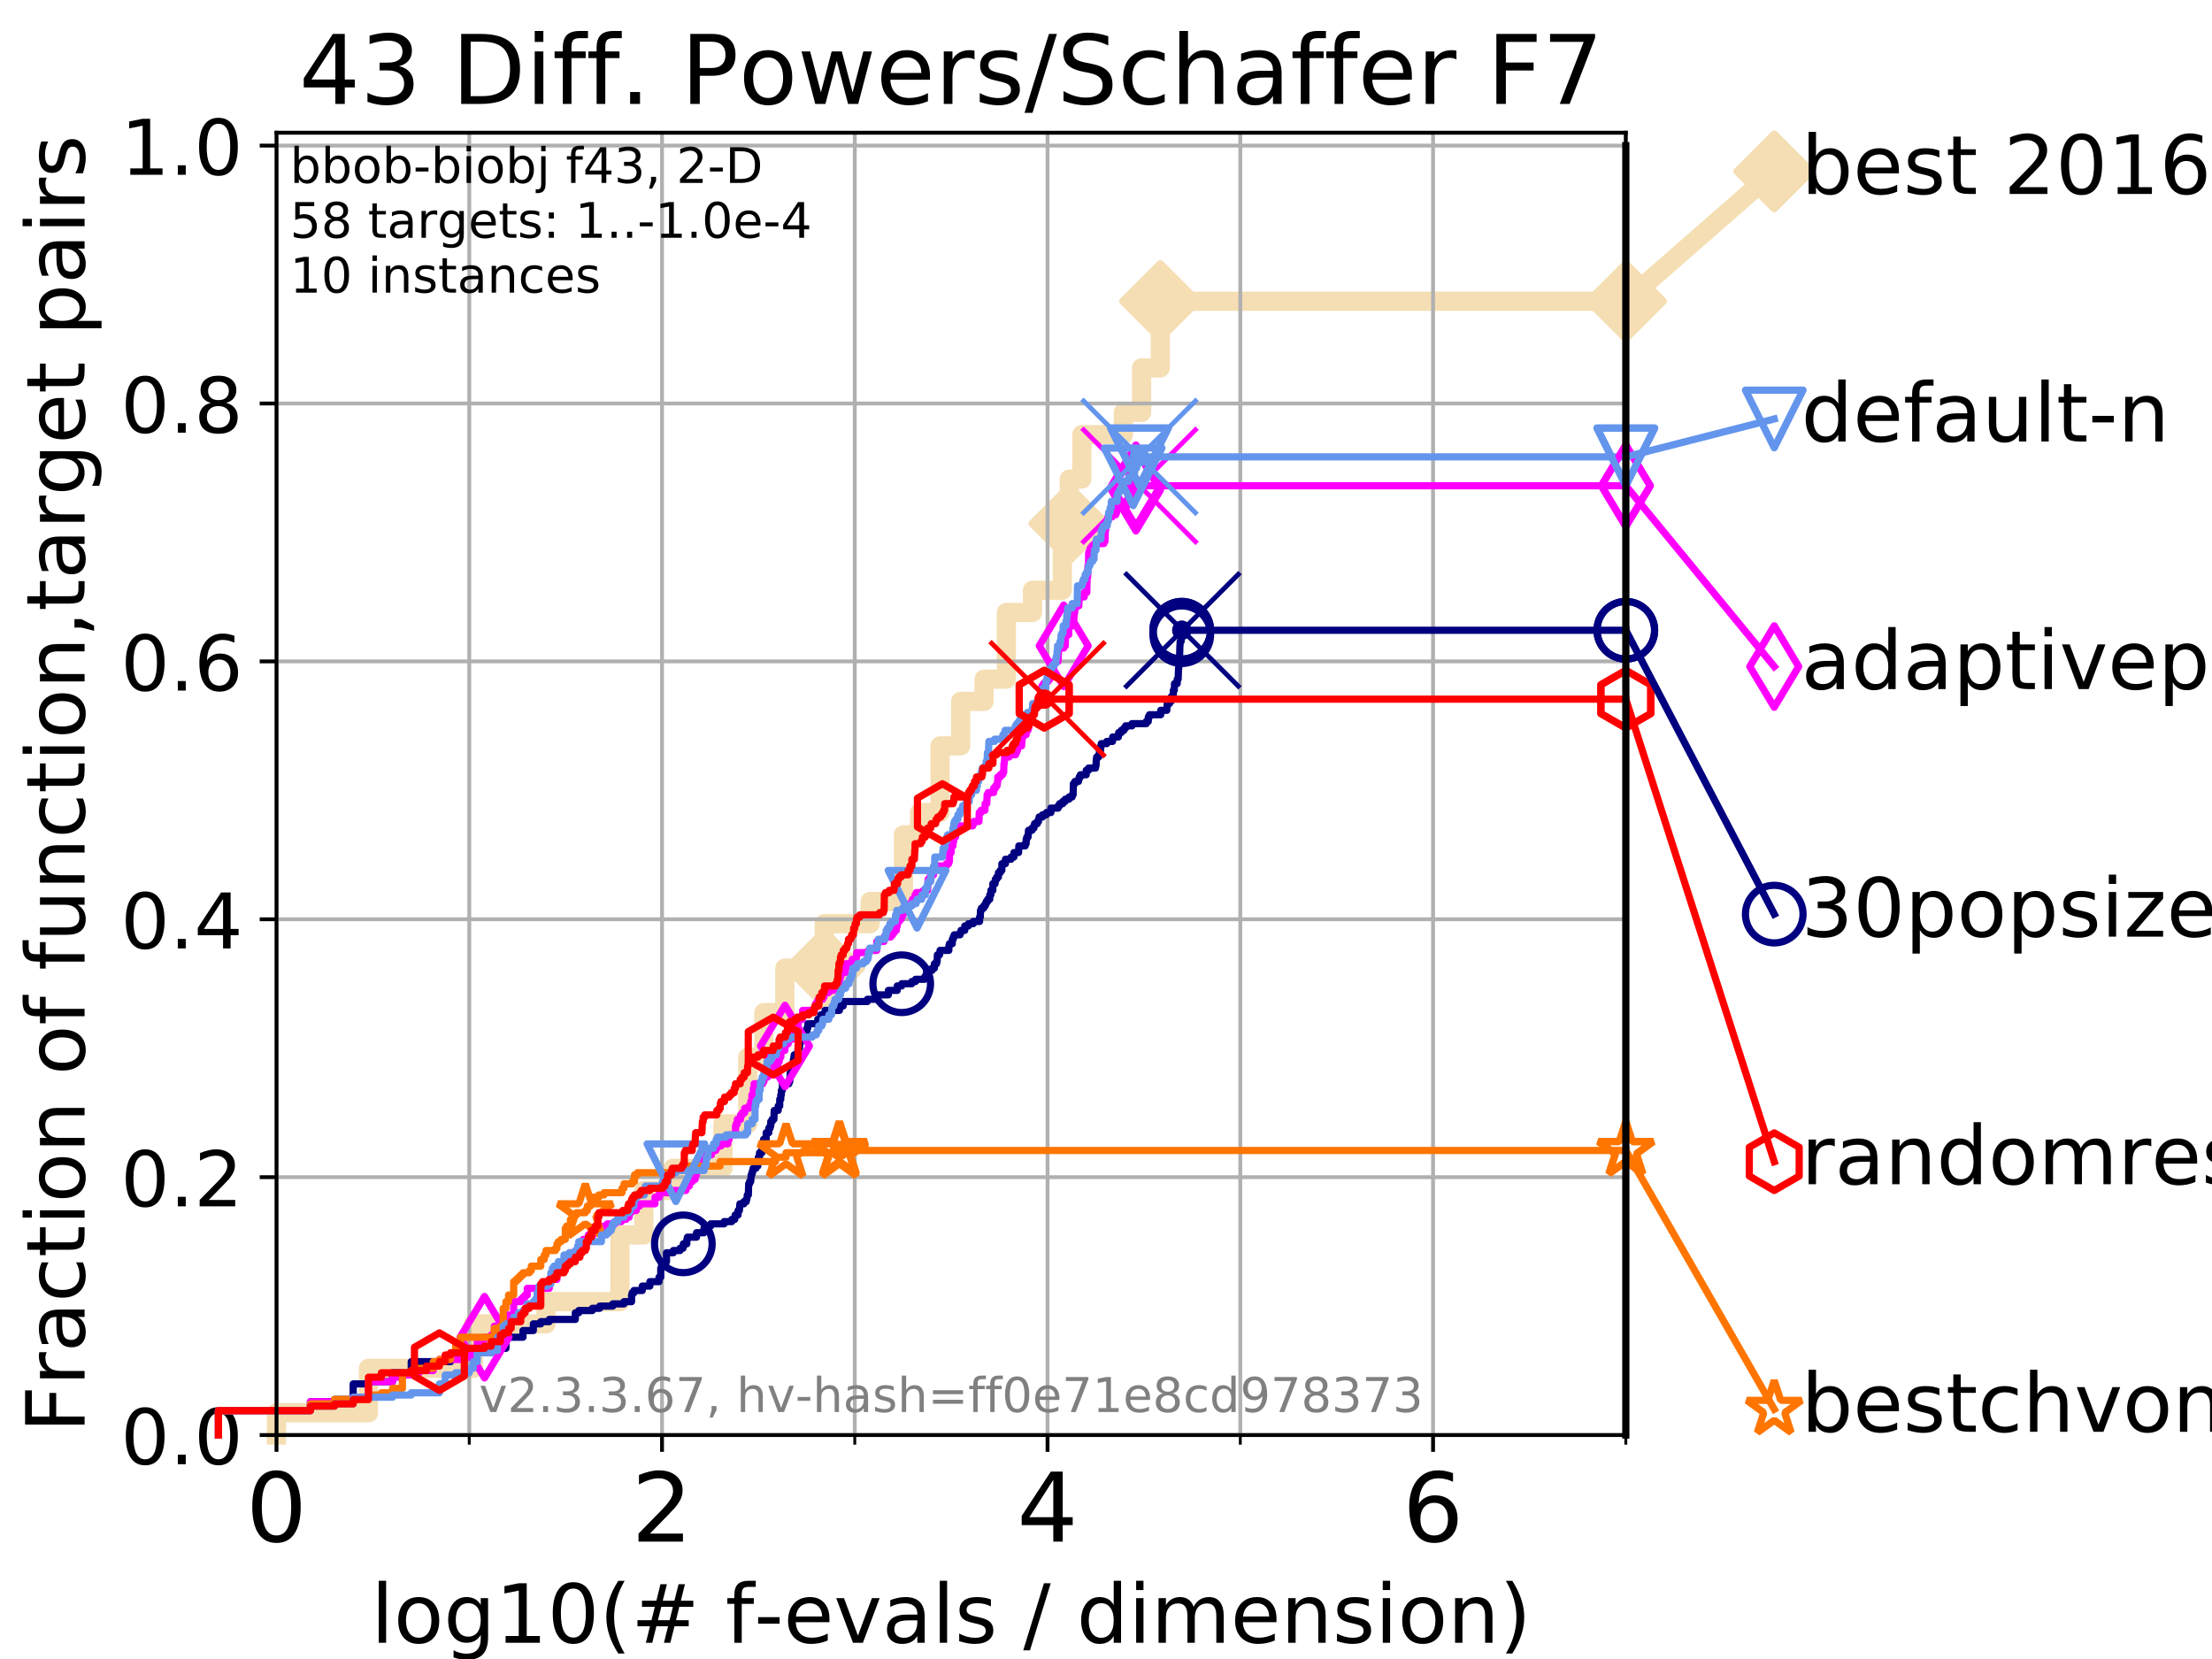 <?xml version="1.0" encoding="utf-8" standalone="no"?>
<!DOCTYPE svg PUBLIC "-//W3C//DTD SVG 1.1//EN"
  "http://www.w3.org/Graphics/SVG/1.1/DTD/svg11.dtd">
<!-- Created with matplotlib (https://matplotlib.org/) -->
<svg height="345.6pt" version="1.1" viewBox="0 0 460.8 345.6" width="460.8pt" xmlns="http://www.w3.org/2000/svg" xmlns:xlink="http://www.w3.org/1999/xlink">
 <defs>
  <style type="text/css">
*{stroke-linecap:butt;stroke-linejoin:round;}
  </style>
 </defs>
 <g id="figure_1">
  <g id="patch_1">
   <path d="M 0 345.6 
L 460.8 345.6 
L 460.8 0 
L 0 0 
z
" style="fill:#ffffff;"/>
  </g>
  <g id="axes_1">
   <g id="patch_2">
    <path d="M 57.6 298.944 
L 338.688 298.944 
L 338.688 27.648 
L 57.6 27.648 
z
" style="fill:#ffffff;"/>
   </g>
   <g id="line2d_1">
    <path d="M 57.6 298.944 
L 57.6 294.313 
L 76.759 294.313 
L 76.759 285.05 
L 98.606 285.05 
L 98.606 275.788 
L 113.735 275.788 
L 113.735 271.157 
L 129.147 271.157 
L 129.147 257.263 
L 134.128 257.263 
L 134.128 248.001 
L 140.196 248.001 
L 140.196 243.37 
L 150.599 243.37 
L 150.599 234.107 
L 155.773 234.107 
L 155.773 220.214 
L 159.124 220.214 
L 159.124 210.951 
L 163.489 210.951 
L 163.489 201.689 
L 171.709 201.689 
L 171.709 192.426 
L 181.26 192.426 
L 181.26 187.795 
L 188.2 187.795 
L 188.2 173.901 
L 191.561 173.901 
L 191.561 169.27 
L 195.831 169.27 
L 195.831 155.377 
L 200.124 155.377 
L 200.124 146.114 
L 204.997 146.114 
L 204.997 141.483 
L 209.642 141.483 
L 209.642 127.589 
L 215.084 127.589 
L 215.084 122.958 
L 221.296 122.958 
L 221.296 109.065 
L 222.754 109.065 
L 222.754 99.802 
L 225.359 99.802 
L 225.359 90.54 
L 234.022 90.54 
L 234.022 85.909 
L 237.816 85.909 
L 237.816 76.646 
L 241.714 76.646 
L 241.714 62.753 
L 338.688 62.753 
" style="fill:none;stroke:#f5deb3;stroke-linecap:square;stroke-width:4;"/>
   </g>
   <g id="line2d_2">
    <defs>
     <path d="M 0 7.778 
L 7.778 0 
L 0 -7.778 
L -7.778 0 
z
" id="meaadab0d36" style="stroke:#f5deb3;stroke-linejoin:miter;stroke-width:1.5;"/>
    </defs>
    <g>
     <use style="fill:#f5deb3;stroke:#f5deb3;stroke-linejoin:miter;stroke-width:1.5;" x="171.709" xlink:href="#meaadab0d36" y="201.689"/>
     <use style="fill:#f5deb3;stroke:#f5deb3;stroke-linejoin:miter;stroke-width:1.5;" x="222.754" xlink:href="#meaadab0d36" y="109.065"/>
     <use style="fill:#f5deb3;stroke:#f5deb3;stroke-linejoin:miter;stroke-width:1.5;" x="241.714" xlink:href="#meaadab0d36" y="62.753"/>
     <use style="fill:#f5deb3;stroke:#f5deb3;stroke-linejoin:miter;stroke-width:1.5;" x="241.714" xlink:href="#meaadab0d36" y="62.753"/>
     <use style="fill:#f5deb3;stroke:#f5deb3;stroke-linejoin:miter;stroke-width:1.5;" x="338.688" xlink:href="#meaadab0d36" y="62.753"/>
    </g>
   </g>
   <g id="line2d_3">
    <path style="fill:none;stroke:#f5deb3;stroke-linecap:square;stroke-width:4;"/>
    <g/>
   </g>
   <g id="line2d_4">
    <path d="M 338.688 62.753 
L 369.608 35.706 
" style="fill:none;stroke:#f5deb3;stroke-linecap:square;stroke-width:4;"/>
    <g>
     <use style="fill:#f5deb3;stroke:#f5deb3;stroke-linejoin:miter;stroke-width:1.5;" x="338.688" xlink:href="#meaadab0d36" y="62.753"/>
     <use style="fill:#f5deb3;stroke:#f5deb3;stroke-linejoin:miter;stroke-width:1.5;" x="369.608" xlink:href="#meaadab0d36" y="35.706"/>
    </g>
   </g>
   <g id="matplotlib.axis_1">
    <g id="xtick_1">
     <g id="line2d_5">
      <path clip-path="url(#p0d857800a6)" d="M 57.6 298.944 
L 57.6 27.648 
" style="fill:none;stroke:#b0b0b0;stroke-linecap:square;stroke-width:0.8;"/>
     </g>
     <g id="line2d_6">
      <defs>
       <path d="M 0 0 
L 0 3.5 
" id="m8ec0cb4fed" style="stroke:#000000;stroke-width:0.8;"/>
      </defs>
      <g>
       <use style="stroke:#000000;stroke-width:0.8;" x="57.6" xlink:href="#m8ec0cb4fed" y="298.944"/>
      </g>
     </g>
     <g id="text_1">
      <!-- 0 -->
      <defs>
       <path d="M 31.781 66.406 
Q 24.172 66.406 20.328 58.906 
Q 16.5 51.422 16.5 36.375 
Q 16.5 21.391 20.328 13.891 
Q 24.172 6.391 31.781 6.391 
Q 39.453 6.391 43.281 13.891 
Q 47.125 21.391 47.125 36.375 
Q 47.125 51.422 43.281 58.906 
Q 39.453 66.406 31.781 66.406 
z
M 31.781 74.219 
Q 44.047 74.219 50.516 64.516 
Q 56.984 54.828 56.984 36.375 
Q 56.984 17.969 50.516 8.266 
Q 44.047 -1.422 31.781 -1.422 
Q 19.531 -1.422 13.062 8.266 
Q 6.594 17.969 6.594 36.375 
Q 6.594 54.828 13.062 64.516 
Q 19.531 74.219 31.781 74.219 
z
" id="DejaVuSans-48"/>
      </defs>
      <g transform="translate(51.237 321.141)scale(0.2 -0.2)">
       <use xlink:href="#DejaVuSans-48"/>
      </g>
     </g>
    </g>
    <g id="xtick_2">
     <g id="line2d_7">
      <path clip-path="url(#p0d857800a6)" d="M 137.911 298.944 
L 137.911 27.648 
" style="fill:none;stroke:#b0b0b0;stroke-linecap:square;stroke-width:0.8;"/>
     </g>
     <g id="line2d_8">
      <g>
       <use style="stroke:#000000;stroke-width:0.8;" x="137.911" xlink:href="#m8ec0cb4fed" y="298.944"/>
      </g>
     </g>
     <g id="text_2">
      <!-- 2 -->
      <defs>
       <path d="M 19.188 8.297 
L 53.609 8.297 
L 53.609 0 
L 7.328 0 
L 7.328 8.297 
Q 12.938 14.109 22.625 23.891 
Q 32.328 33.688 34.812 36.531 
Q 39.547 41.844 41.422 45.531 
Q 43.312 49.219 43.312 52.781 
Q 43.312 58.594 39.234 62.25 
Q 35.156 65.922 28.609 65.922 
Q 23.969 65.922 18.812 64.312 
Q 13.672 62.703 7.812 59.422 
L 7.812 69.391 
Q 13.766 71.781 18.938 73 
Q 24.125 74.219 28.422 74.219 
Q 39.75 74.219 46.484 68.547 
Q 53.219 62.891 53.219 53.422 
Q 53.219 48.922 51.531 44.891 
Q 49.859 40.875 45.406 35.406 
Q 44.188 33.984 37.641 27.219 
Q 31.109 20.453 19.188 8.297 
z
" id="DejaVuSans-50"/>
      </defs>
      <g transform="translate(131.548 321.141)scale(0.2 -0.2)">
       <use xlink:href="#DejaVuSans-50"/>
      </g>
     </g>
    </g>
    <g id="xtick_3">
     <g id="line2d_9">
      <path clip-path="url(#p0d857800a6)" d="M 218.222 298.944 
L 218.222 27.648 
" style="fill:none;stroke:#b0b0b0;stroke-linecap:square;stroke-width:0.8;"/>
     </g>
     <g id="line2d_10">
      <g>
       <use style="stroke:#000000;stroke-width:0.8;" x="218.222" xlink:href="#m8ec0cb4fed" y="298.944"/>
      </g>
     </g>
     <g id="text_3">
      <!-- 4 -->
      <defs>
       <path d="M 37.797 64.312 
L 12.891 25.391 
L 37.797 25.391 
z
M 35.203 72.906 
L 47.609 72.906 
L 47.609 25.391 
L 58.016 25.391 
L 58.016 17.188 
L 47.609 17.188 
L 47.609 0 
L 37.797 0 
L 37.797 17.188 
L 4.891 17.188 
L 4.891 26.703 
z
" id="DejaVuSans-52"/>
      </defs>
      <g transform="translate(211.859 321.141)scale(0.2 -0.2)">
       <use xlink:href="#DejaVuSans-52"/>
      </g>
     </g>
    </g>
    <g id="xtick_4">
     <g id="line2d_11">
      <path clip-path="url(#p0d857800a6)" d="M 298.533 298.944 
L 298.533 27.648 
" style="fill:none;stroke:#b0b0b0;stroke-linecap:square;stroke-width:0.8;"/>
     </g>
     <g id="line2d_12">
      <g>
       <use style="stroke:#000000;stroke-width:0.8;" x="298.533" xlink:href="#m8ec0cb4fed" y="298.944"/>
      </g>
     </g>
     <g id="text_4">
      <!-- 6 -->
      <defs>
       <path d="M 33.016 40.375 
Q 26.375 40.375 22.484 35.828 
Q 18.609 31.297 18.609 23.391 
Q 18.609 15.531 22.484 10.953 
Q 26.375 6.391 33.016 6.391 
Q 39.656 6.391 43.531 10.953 
Q 47.406 15.531 47.406 23.391 
Q 47.406 31.297 43.531 35.828 
Q 39.656 40.375 33.016 40.375 
z
M 52.594 71.297 
L 52.594 62.312 
Q 48.875 64.062 45.094 64.984 
Q 41.312 65.922 37.594 65.922 
Q 27.828 65.922 22.672 59.328 
Q 17.531 52.734 16.797 39.406 
Q 19.672 43.656 24.016 45.922 
Q 28.375 48.188 33.594 48.188 
Q 44.578 48.188 50.953 41.516 
Q 57.328 34.859 57.328 23.391 
Q 57.328 12.156 50.688 5.359 
Q 44.047 -1.422 33.016 -1.422 
Q 20.359 -1.422 13.672 8.266 
Q 6.984 17.969 6.984 36.375 
Q 6.984 53.656 15.188 63.938 
Q 23.391 74.219 37.203 74.219 
Q 40.922 74.219 44.703 73.484 
Q 48.484 72.75 52.594 71.297 
z
" id="DejaVuSans-54"/>
      </defs>
      <g transform="translate(292.17 321.141)scale(0.2 -0.2)">
       <use xlink:href="#DejaVuSans-54"/>
      </g>
     </g>
    </g>
    <g id="xtick_5">
     <g id="line2d_13">
      <path clip-path="url(#p0d857800a6)" d="M 97.755 298.944 
L 97.755 27.648 
" style="fill:none;stroke:#b0b0b0;stroke-linecap:square;stroke-width:0.8;"/>
     </g>
     <g id="line2d_14">
      <defs>
       <path d="M 0 0 
L 0 2 
" id="m82d17eb207" style="stroke:#000000;stroke-width:0.6;"/>
      </defs>
      <g>
       <use style="stroke:#000000;stroke-width:0.6;" x="97.755" xlink:href="#m82d17eb207" y="298.944"/>
      </g>
     </g>
    </g>
    <g id="xtick_6">
     <g id="line2d_15">
      <path clip-path="url(#p0d857800a6)" d="M 178.066 298.944 
L 178.066 27.648 
" style="fill:none;stroke:#b0b0b0;stroke-linecap:square;stroke-width:0.8;"/>
     </g>
     <g id="line2d_16">
      <g>
       <use style="stroke:#000000;stroke-width:0.6;" x="178.066" xlink:href="#m82d17eb207" y="298.944"/>
      </g>
     </g>
    </g>
    <g id="xtick_7">
     <g id="line2d_17">
      <path clip-path="url(#p0d857800a6)" d="M 258.377 298.944 
L 258.377 27.648 
" style="fill:none;stroke:#b0b0b0;stroke-linecap:square;stroke-width:0.8;"/>
     </g>
     <g id="line2d_18">
      <g>
       <use style="stroke:#000000;stroke-width:0.6;" x="258.377" xlink:href="#m82d17eb207" y="298.944"/>
      </g>
     </g>
    </g>
    <g id="xtick_8">
     <g id="line2d_19">
      <path clip-path="url(#p0d857800a6)" d="M 338.688 298.944 
L 338.688 27.648 
" style="fill:none;stroke:#b0b0b0;stroke-linecap:square;stroke-width:0.8;"/>
     </g>
     <g id="line2d_20">
      <g>
       <use style="stroke:#000000;stroke-width:0.6;" x="338.688" xlink:href="#m82d17eb207" y="298.944"/>
      </g>
     </g>
    </g>
    <g id="text_5">
     <!-- log10(# f-evals / dimension) -->
     <defs>
      <path d="M 9.422 75.984 
L 18.406 75.984 
L 18.406 0 
L 9.422 0 
z
" id="DejaVuSans-108"/>
      <path d="M 30.609 48.391 
Q 23.391 48.391 19.188 42.75 
Q 14.984 37.109 14.984 27.297 
Q 14.984 17.484 19.156 11.844 
Q 23.344 6.203 30.609 6.203 
Q 37.797 6.203 41.984 11.859 
Q 46.188 17.531 46.188 27.297 
Q 46.188 37.016 41.984 42.703 
Q 37.797 48.391 30.609 48.391 
z
M 30.609 56 
Q 42.328 56 49.016 48.375 
Q 55.719 40.766 55.719 27.297 
Q 55.719 13.875 49.016 6.219 
Q 42.328 -1.422 30.609 -1.422 
Q 18.844 -1.422 12.172 6.219 
Q 5.516 13.875 5.516 27.297 
Q 5.516 40.766 12.172 48.375 
Q 18.844 56 30.609 56 
z
" id="DejaVuSans-111"/>
      <path d="M 45.406 27.984 
Q 45.406 37.75 41.375 43.109 
Q 37.359 48.484 30.078 48.484 
Q 22.859 48.484 18.828 43.109 
Q 14.797 37.75 14.797 27.984 
Q 14.797 18.266 18.828 12.891 
Q 22.859 7.516 30.078 7.516 
Q 37.359 7.516 41.375 12.891 
Q 45.406 18.266 45.406 27.984 
z
M 54.391 6.781 
Q 54.391 -7.172 48.188 -13.984 
Q 42 -20.797 29.203 -20.797 
Q 24.469 -20.797 20.266 -20.094 
Q 16.062 -19.391 12.109 -17.922 
L 12.109 -9.188 
Q 16.062 -11.328 19.922 -12.344 
Q 23.781 -13.375 27.781 -13.375 
Q 36.625 -13.375 41.016 -8.766 
Q 45.406 -4.156 45.406 5.172 
L 45.406 9.625 
Q 42.625 4.781 38.281 2.391 
Q 33.938 0 27.875 0 
Q 17.828 0 11.672 7.656 
Q 5.516 15.328 5.516 27.984 
Q 5.516 40.672 11.672 48.328 
Q 17.828 56 27.875 56 
Q 33.938 56 38.281 53.609 
Q 42.625 51.219 45.406 46.391 
L 45.406 54.688 
L 54.391 54.688 
z
" id="DejaVuSans-103"/>
      <path d="M 12.406 8.297 
L 28.516 8.297 
L 28.516 63.922 
L 10.984 60.406 
L 10.984 69.391 
L 28.422 72.906 
L 38.281 72.906 
L 38.281 8.297 
L 54.391 8.297 
L 54.391 0 
L 12.406 0 
z
" id="DejaVuSans-49"/>
      <path d="M 31 75.875 
Q 24.469 64.656 21.281 53.656 
Q 18.109 42.672 18.109 31.391 
Q 18.109 20.125 21.312 9.062 
Q 24.516 -2 31 -13.188 
L 23.188 -13.188 
Q 15.875 -1.703 12.234 9.375 
Q 8.594 20.453 8.594 31.391 
Q 8.594 42.281 12.203 53.312 
Q 15.828 64.359 23.188 75.875 
z
" id="DejaVuSans-40"/>
      <path d="M 51.125 44 
L 36.922 44 
L 32.812 27.688 
L 47.125 27.688 
z
M 43.797 71.781 
L 38.719 51.516 
L 52.984 51.516 
L 58.109 71.781 
L 65.922 71.781 
L 60.891 51.516 
L 76.125 51.516 
L 76.125 44 
L 58.984 44 
L 54.984 27.688 
L 70.516 27.688 
L 70.516 20.219 
L 53.078 20.219 
L 48 0 
L 40.188 0 
L 45.219 20.219 
L 30.906 20.219 
L 25.875 0 
L 18.016 0 
L 23.094 20.219 
L 7.719 20.219 
L 7.719 27.688 
L 24.906 27.688 
L 29 44 
L 13.281 44 
L 13.281 51.516 
L 30.906 51.516 
L 35.891 71.781 
z
" id="DejaVuSans-35"/>
      <path id="DejaVuSans-32"/>
      <path d="M 37.109 75.984 
L 37.109 68.5 
L 28.516 68.5 
Q 23.688 68.5 21.797 66.547 
Q 19.922 64.594 19.922 59.516 
L 19.922 54.688 
L 34.719 54.688 
L 34.719 47.703 
L 19.922 47.703 
L 19.922 0 
L 10.891 0 
L 10.891 47.703 
L 2.297 47.703 
L 2.297 54.688 
L 10.891 54.688 
L 10.891 58.5 
Q 10.891 67.625 15.141 71.797 
Q 19.391 75.984 28.609 75.984 
z
" id="DejaVuSans-102"/>
      <path d="M 4.891 31.391 
L 31.203 31.391 
L 31.203 23.391 
L 4.891 23.391 
z
" id="DejaVuSans-45"/>
      <path d="M 56.203 29.594 
L 56.203 25.203 
L 14.891 25.203 
Q 15.484 15.922 20.484 11.062 
Q 25.484 6.203 34.422 6.203 
Q 39.594 6.203 44.453 7.469 
Q 49.312 8.734 54.109 11.281 
L 54.109 2.781 
Q 49.266 0.734 44.188 -0.344 
Q 39.109 -1.422 33.891 -1.422 
Q 20.797 -1.422 13.156 6.188 
Q 5.516 13.812 5.516 26.812 
Q 5.516 40.234 12.766 48.109 
Q 20.016 56 32.328 56 
Q 43.359 56 49.781 48.891 
Q 56.203 41.797 56.203 29.594 
z
M 47.219 32.234 
Q 47.125 39.594 43.094 43.984 
Q 39.062 48.391 32.422 48.391 
Q 24.906 48.391 20.391 44.141 
Q 15.875 39.891 15.188 32.172 
z
" id="DejaVuSans-101"/>
      <path d="M 2.984 54.688 
L 12.5 54.688 
L 29.594 8.797 
L 46.688 54.688 
L 56.203 54.688 
L 35.688 0 
L 23.484 0 
z
" id="DejaVuSans-118"/>
      <path d="M 34.281 27.484 
Q 23.391 27.484 19.188 25 
Q 14.984 22.516 14.984 16.5 
Q 14.984 11.719 18.141 8.906 
Q 21.297 6.109 26.703 6.109 
Q 34.188 6.109 38.703 11.406 
Q 43.219 16.703 43.219 25.484 
L 43.219 27.484 
z
M 52.203 31.203 
L 52.203 0 
L 43.219 0 
L 43.219 8.297 
Q 40.141 3.328 35.547 0.953 
Q 30.953 -1.422 24.312 -1.422 
Q 15.922 -1.422 10.953 3.297 
Q 6 8.016 6 15.922 
Q 6 25.141 12.172 29.828 
Q 18.359 34.516 30.609 34.516 
L 43.219 34.516 
L 43.219 35.406 
Q 43.219 41.609 39.141 45 
Q 35.062 48.391 27.688 48.391 
Q 23 48.391 18.547 47.266 
Q 14.109 46.141 10.016 43.891 
L 10.016 52.203 
Q 14.938 54.109 19.578 55.047 
Q 24.219 56 28.609 56 
Q 40.484 56 46.344 49.844 
Q 52.203 43.703 52.203 31.203 
z
" id="DejaVuSans-97"/>
      <path d="M 44.281 53.078 
L 44.281 44.578 
Q 40.484 46.531 36.375 47.5 
Q 32.281 48.484 27.875 48.484 
Q 21.188 48.484 17.844 46.438 
Q 14.5 44.391 14.5 40.281 
Q 14.5 37.156 16.891 35.375 
Q 19.281 33.594 26.516 31.984 
L 29.594 31.297 
Q 39.156 29.25 43.188 25.516 
Q 47.219 21.781 47.219 15.094 
Q 47.219 7.469 41.188 3.016 
Q 35.156 -1.422 24.609 -1.422 
Q 20.219 -1.422 15.453 -0.562 
Q 10.688 0.297 5.422 2 
L 5.422 11.281 
Q 10.406 8.688 15.234 7.391 
Q 20.062 6.109 24.812 6.109 
Q 31.156 6.109 34.562 8.281 
Q 37.984 10.453 37.984 14.406 
Q 37.984 18.062 35.516 20.016 
Q 33.062 21.969 24.703 23.781 
L 21.578 24.516 
Q 13.234 26.266 9.516 29.906 
Q 5.812 33.547 5.812 39.891 
Q 5.812 47.609 11.281 51.797 
Q 16.75 56 26.812 56 
Q 31.781 56 36.172 55.266 
Q 40.578 54.547 44.281 53.078 
z
" id="DejaVuSans-115"/>
      <path d="M 25.391 72.906 
L 33.688 72.906 
L 8.297 -9.281 
L 0 -9.281 
z
" id="DejaVuSans-47"/>
      <path d="M 45.406 46.391 
L 45.406 75.984 
L 54.391 75.984 
L 54.391 0 
L 45.406 0 
L 45.406 8.203 
Q 42.578 3.328 38.25 0.953 
Q 33.938 -1.422 27.875 -1.422 
Q 17.969 -1.422 11.734 6.484 
Q 5.516 14.406 5.516 27.297 
Q 5.516 40.188 11.734 48.094 
Q 17.969 56 27.875 56 
Q 33.938 56 38.25 53.625 
Q 42.578 51.266 45.406 46.391 
z
M 14.797 27.297 
Q 14.797 17.391 18.875 11.75 
Q 22.953 6.109 30.078 6.109 
Q 37.203 6.109 41.297 11.75 
Q 45.406 17.391 45.406 27.297 
Q 45.406 37.203 41.297 42.844 
Q 37.203 48.484 30.078 48.484 
Q 22.953 48.484 18.875 42.844 
Q 14.797 37.203 14.797 27.297 
z
" id="DejaVuSans-100"/>
      <path d="M 9.422 54.688 
L 18.406 54.688 
L 18.406 0 
L 9.422 0 
z
M 9.422 75.984 
L 18.406 75.984 
L 18.406 64.594 
L 9.422 64.594 
z
" id="DejaVuSans-105"/>
      <path d="M 52 44.188 
Q 55.375 50.25 60.062 53.125 
Q 64.75 56 71.094 56 
Q 79.641 56 84.281 50.016 
Q 88.922 44.047 88.922 33.016 
L 88.922 0 
L 79.891 0 
L 79.891 32.719 
Q 79.891 40.578 77.094 44.375 
Q 74.312 48.188 68.609 48.188 
Q 61.625 48.188 57.562 43.547 
Q 53.516 38.922 53.516 30.906 
L 53.516 0 
L 44.484 0 
L 44.484 32.719 
Q 44.484 40.625 41.703 44.406 
Q 38.922 48.188 33.109 48.188 
Q 26.219 48.188 22.156 43.531 
Q 18.109 38.875 18.109 30.906 
L 18.109 0 
L 9.078 0 
L 9.078 54.688 
L 18.109 54.688 
L 18.109 46.188 
Q 21.188 51.219 25.484 53.609 
Q 29.781 56 35.688 56 
Q 41.656 56 45.828 52.969 
Q 50 49.953 52 44.188 
z
" id="DejaVuSans-109"/>
      <path d="M 54.891 33.016 
L 54.891 0 
L 45.906 0 
L 45.906 32.719 
Q 45.906 40.484 42.875 44.328 
Q 39.844 48.188 33.797 48.188 
Q 26.516 48.188 22.312 43.547 
Q 18.109 38.922 18.109 30.906 
L 18.109 0 
L 9.078 0 
L 9.078 54.688 
L 18.109 54.688 
L 18.109 46.188 
Q 21.344 51.125 25.703 53.562 
Q 30.078 56 35.797 56 
Q 45.219 56 50.047 50.172 
Q 54.891 44.344 54.891 33.016 
z
" id="DejaVuSans-110"/>
      <path d="M 8.016 75.875 
L 15.828 75.875 
Q 23.141 64.359 26.781 53.312 
Q 30.422 42.281 30.422 31.391 
Q 30.422 20.453 26.781 9.375 
Q 23.141 -1.703 15.828 -13.188 
L 8.016 -13.188 
Q 14.5 -2 17.703 9.062 
Q 20.906 20.125 20.906 31.391 
Q 20.906 42.672 17.703 53.656 
Q 14.5 64.656 8.016 75.875 
z
" id="DejaVuSans-41"/>
     </defs>
     <g transform="translate(77.303 342.218)scale(0.17 -0.17)">
      <use xlink:href="#DejaVuSans-108"/>
      <use x="27.783" xlink:href="#DejaVuSans-111"/>
      <use x="88.965" xlink:href="#DejaVuSans-103"/>
      <use x="152.441" xlink:href="#DejaVuSans-49"/>
      <use x="216.064" xlink:href="#DejaVuSans-48"/>
      <use x="279.688" xlink:href="#DejaVuSans-40"/>
      <use x="318.701" xlink:href="#DejaVuSans-35"/>
      <use x="402.49" xlink:href="#DejaVuSans-32"/>
      <use x="434.277" xlink:href="#DejaVuSans-102"/>
      <use x="469.404" xlink:href="#DejaVuSans-45"/>
      <use x="505.488" xlink:href="#DejaVuSans-101"/>
      <use x="567.012" xlink:href="#DejaVuSans-118"/>
      <use x="626.191" xlink:href="#DejaVuSans-97"/>
      <use x="687.471" xlink:href="#DejaVuSans-108"/>
      <use x="715.254" xlink:href="#DejaVuSans-115"/>
      <use x="767.354" xlink:href="#DejaVuSans-32"/>
      <use x="799.141" xlink:href="#DejaVuSans-47"/>
      <use x="832.832" xlink:href="#DejaVuSans-32"/>
      <use x="864.619" xlink:href="#DejaVuSans-100"/>
      <use x="928.096" xlink:href="#DejaVuSans-105"/>
      <use x="955.879" xlink:href="#DejaVuSans-109"/>
      <use x="1053.291" xlink:href="#DejaVuSans-101"/>
      <use x="1114.814" xlink:href="#DejaVuSans-110"/>
      <use x="1178.193" xlink:href="#DejaVuSans-115"/>
      <use x="1230.293" xlink:href="#DejaVuSans-105"/>
      <use x="1258.076" xlink:href="#DejaVuSans-111"/>
      <use x="1319.258" xlink:href="#DejaVuSans-110"/>
      <use x="1382.637" xlink:href="#DejaVuSans-41"/>
     </g>
    </g>
   </g>
   <g id="matplotlib.axis_2">
    <g id="ytick_1">
     <g id="line2d_21">
      <path clip-path="url(#p0d857800a6)" d="M 57.6 298.944 
L 338.688 298.944 
" style="fill:none;stroke:#b0b0b0;stroke-linecap:square;stroke-width:0.8;"/>
     </g>
     <g id="line2d_22">
      <defs>
       <path d="M 0 0 
L -3.5 0 
" id="m971059b1d7" style="stroke:#000000;stroke-width:0.8;"/>
      </defs>
      <g>
       <use style="stroke:#000000;stroke-width:0.8;" x="57.6" xlink:href="#m971059b1d7" y="298.944"/>
      </g>
     </g>
     <g id="text_6">
      <!-- 0.0 -->
      <defs>
       <path d="M 10.688 12.406 
L 21 12.406 
L 21 0 
L 10.688 0 
z
" id="DejaVuSans-46"/>
      </defs>
      <g transform="translate(25.155 305.023)scale(0.16 -0.16)">
       <use xlink:href="#DejaVuSans-48"/>
       <use x="63.623" xlink:href="#DejaVuSans-46"/>
       <use x="95.41" xlink:href="#DejaVuSans-48"/>
      </g>
     </g>
    </g>
    <g id="ytick_2">
     <g id="line2d_23">
      <path clip-path="url(#p0d857800a6)" d="M 57.6 245.222 
L 338.688 245.222 
" style="fill:none;stroke:#b0b0b0;stroke-linecap:square;stroke-width:0.8;"/>
     </g>
     <g id="line2d_24">
      <g>
       <use style="stroke:#000000;stroke-width:0.8;" x="57.6" xlink:href="#m971059b1d7" y="245.222"/>
      </g>
     </g>
     <g id="text_7">
      <!-- 0.2 -->
      <g transform="translate(25.155 251.301)scale(0.16 -0.16)">
       <use xlink:href="#DejaVuSans-48"/>
       <use x="63.623" xlink:href="#DejaVuSans-46"/>
       <use x="95.41" xlink:href="#DejaVuSans-50"/>
      </g>
     </g>
    </g>
    <g id="ytick_3">
     <g id="line2d_25">
      <path clip-path="url(#p0d857800a6)" d="M 57.6 191.5 
L 338.688 191.5 
" style="fill:none;stroke:#b0b0b0;stroke-linecap:square;stroke-width:0.8;"/>
     </g>
     <g id="line2d_26">
      <g>
       <use style="stroke:#000000;stroke-width:0.8;" x="57.6" xlink:href="#m971059b1d7" y="191.5"/>
      </g>
     </g>
     <g id="text_8">
      <!-- 0.4 -->
      <g transform="translate(25.155 197.579)scale(0.16 -0.16)">
       <use xlink:href="#DejaVuSans-48"/>
       <use x="63.623" xlink:href="#DejaVuSans-46"/>
       <use x="95.41" xlink:href="#DejaVuSans-52"/>
      </g>
     </g>
    </g>
    <g id="ytick_4">
     <g id="line2d_27">
      <path clip-path="url(#p0d857800a6)" d="M 57.6 137.778 
L 338.688 137.778 
" style="fill:none;stroke:#b0b0b0;stroke-linecap:square;stroke-width:0.8;"/>
     </g>
     <g id="line2d_28">
      <g>
       <use style="stroke:#000000;stroke-width:0.8;" x="57.6" xlink:href="#m971059b1d7" y="137.778"/>
      </g>
     </g>
     <g id="text_9">
      <!-- 0.6 -->
      <g transform="translate(25.155 143.857)scale(0.16 -0.16)">
       <use xlink:href="#DejaVuSans-48"/>
       <use x="63.623" xlink:href="#DejaVuSans-46"/>
       <use x="95.41" xlink:href="#DejaVuSans-54"/>
      </g>
     </g>
    </g>
    <g id="ytick_5">
     <g id="line2d_29">
      <path clip-path="url(#p0d857800a6)" d="M 57.6 84.056 
L 338.688 84.056 
" style="fill:none;stroke:#b0b0b0;stroke-linecap:square;stroke-width:0.8;"/>
     </g>
     <g id="line2d_30">
      <g>
       <use style="stroke:#000000;stroke-width:0.8;" x="57.6" xlink:href="#m971059b1d7" y="84.056"/>
      </g>
     </g>
     <g id="text_10">
      <!-- 0.8 -->
      <defs>
       <path d="M 31.781 34.625 
Q 24.75 34.625 20.719 30.859 
Q 16.703 27.094 16.703 20.516 
Q 16.703 13.922 20.719 10.156 
Q 24.75 6.391 31.781 6.391 
Q 38.812 6.391 42.859 10.172 
Q 46.922 13.969 46.922 20.516 
Q 46.922 27.094 42.891 30.859 
Q 38.875 34.625 31.781 34.625 
z
M 21.922 38.812 
Q 15.578 40.375 12.031 44.719 
Q 8.5 49.078 8.5 55.328 
Q 8.5 64.062 14.719 69.141 
Q 20.953 74.219 31.781 74.219 
Q 42.672 74.219 48.875 69.141 
Q 55.078 64.062 55.078 55.328 
Q 55.078 49.078 51.531 44.719 
Q 48 40.375 41.703 38.812 
Q 48.828 37.156 52.797 32.312 
Q 56.781 27.484 56.781 20.516 
Q 56.781 9.906 50.312 4.234 
Q 43.844 -1.422 31.781 -1.422 
Q 19.734 -1.422 13.25 4.234 
Q 6.781 9.906 6.781 20.516 
Q 6.781 27.484 10.781 32.312 
Q 14.797 37.156 21.922 38.812 
z
M 18.312 54.391 
Q 18.312 48.734 21.844 45.562 
Q 25.391 42.391 31.781 42.391 
Q 38.141 42.391 41.719 45.562 
Q 45.312 48.734 45.312 54.391 
Q 45.312 60.062 41.719 63.234 
Q 38.141 66.406 31.781 66.406 
Q 25.391 66.406 21.844 63.234 
Q 18.312 60.062 18.312 54.391 
z
" id="DejaVuSans-56"/>
      </defs>
      <g transform="translate(25.155 90.135)scale(0.16 -0.16)">
       <use xlink:href="#DejaVuSans-48"/>
       <use x="63.623" xlink:href="#DejaVuSans-46"/>
       <use x="95.41" xlink:href="#DejaVuSans-56"/>
      </g>
     </g>
    </g>
    <g id="ytick_6">
     <g id="line2d_31">
      <path clip-path="url(#p0d857800a6)" d="M 57.6 30.334 
L 338.688 30.334 
" style="fill:none;stroke:#b0b0b0;stroke-linecap:square;stroke-width:0.8;"/>
     </g>
     <g id="line2d_32">
      <g>
       <use style="stroke:#000000;stroke-width:0.8;" x="57.6" xlink:href="#m971059b1d7" y="30.334"/>
      </g>
     </g>
     <g id="text_11">
      <!-- 1.0 -->
      <g transform="translate(25.155 36.413)scale(0.16 -0.16)">
       <use xlink:href="#DejaVuSans-49"/>
       <use x="63.623" xlink:href="#DejaVuSans-46"/>
       <use x="95.41" xlink:href="#DejaVuSans-48"/>
      </g>
     </g>
    </g>
    <g id="text_12">
     <!-- Fraction of function,target pairs -->
     <defs>
      <path d="M 9.812 72.906 
L 51.703 72.906 
L 51.703 64.594 
L 19.672 64.594 
L 19.672 43.109 
L 48.578 43.109 
L 48.578 34.812 
L 19.672 34.812 
L 19.672 0 
L 9.812 0 
z
" id="DejaVuSans-70"/>
      <path d="M 41.109 46.297 
Q 39.594 47.172 37.812 47.578 
Q 36.031 48 33.891 48 
Q 26.266 48 22.188 43.047 
Q 18.109 38.094 18.109 28.812 
L 18.109 0 
L 9.078 0 
L 9.078 54.688 
L 18.109 54.688 
L 18.109 46.188 
Q 20.953 51.172 25.484 53.578 
Q 30.031 56 36.531 56 
Q 37.453 56 38.578 55.875 
Q 39.703 55.766 41.062 55.516 
z
" id="DejaVuSans-114"/>
      <path d="M 48.781 52.594 
L 48.781 44.188 
Q 44.969 46.297 41.141 47.344 
Q 37.312 48.391 33.406 48.391 
Q 24.656 48.391 19.812 42.844 
Q 14.984 37.312 14.984 27.297 
Q 14.984 17.281 19.812 11.734 
Q 24.656 6.203 33.406 6.203 
Q 37.312 6.203 41.141 7.25 
Q 44.969 8.297 48.781 10.406 
L 48.781 2.094 
Q 45.016 0.344 40.984 -0.531 
Q 36.969 -1.422 32.422 -1.422 
Q 20.062 -1.422 12.781 6.344 
Q 5.516 14.109 5.516 27.297 
Q 5.516 40.672 12.859 48.328 
Q 20.219 56 33.016 56 
Q 37.156 56 41.109 55.141 
Q 45.062 54.297 48.781 52.594 
z
" id="DejaVuSans-99"/>
      <path d="M 18.312 70.219 
L 18.312 54.688 
L 36.812 54.688 
L 36.812 47.703 
L 18.312 47.703 
L 18.312 18.016 
Q 18.312 11.328 20.141 9.422 
Q 21.969 7.516 27.594 7.516 
L 36.812 7.516 
L 36.812 0 
L 27.594 0 
Q 17.188 0 13.234 3.875 
Q 9.281 7.766 9.281 18.016 
L 9.281 47.703 
L 2.688 47.703 
L 2.688 54.688 
L 9.281 54.688 
L 9.281 70.219 
z
" id="DejaVuSans-116"/>
      <path d="M 8.5 21.578 
L 8.5 54.688 
L 17.484 54.688 
L 17.484 21.922 
Q 17.484 14.156 20.5 10.266 
Q 23.531 6.391 29.594 6.391 
Q 36.859 6.391 41.078 11.031 
Q 45.312 15.672 45.312 23.688 
L 45.312 54.688 
L 54.297 54.688 
L 54.297 0 
L 45.312 0 
L 45.312 8.406 
Q 42.047 3.422 37.719 1 
Q 33.406 -1.422 27.688 -1.422 
Q 18.266 -1.422 13.375 4.438 
Q 8.5 10.297 8.5 21.578 
z
M 31.109 56 
z
" id="DejaVuSans-117"/>
      <path d="M 11.719 12.406 
L 22.016 12.406 
L 22.016 4 
L 14.016 -11.625 
L 7.719 -11.625 
L 11.719 4 
z
" id="DejaVuSans-44"/>
      <path d="M 18.109 8.203 
L 18.109 -20.797 
L 9.078 -20.797 
L 9.078 54.688 
L 18.109 54.688 
L 18.109 46.391 
Q 20.953 51.266 25.266 53.625 
Q 29.594 56 35.594 56 
Q 45.562 56 51.781 48.094 
Q 58.016 40.188 58.016 27.297 
Q 58.016 14.406 51.781 6.484 
Q 45.562 -1.422 35.594 -1.422 
Q 29.594 -1.422 25.266 0.953 
Q 20.953 3.328 18.109 8.203 
z
M 48.688 27.297 
Q 48.688 37.203 44.609 42.844 
Q 40.531 48.484 33.406 48.484 
Q 26.266 48.484 22.188 42.844 
Q 18.109 37.203 18.109 27.297 
Q 18.109 17.391 22.188 11.75 
Q 26.266 6.109 33.406 6.109 
Q 40.531 6.109 44.609 11.75 
Q 48.688 17.391 48.688 27.297 
z
" id="DejaVuSans-112"/>
     </defs>
     <g transform="translate(17.62 298.435)rotate(-90)scale(0.17 -0.17)">
      <use xlink:href="#DejaVuSans-70"/>
      <use x="57.41" xlink:href="#DejaVuSans-114"/>
      <use x="98.523" xlink:href="#DejaVuSans-97"/>
      <use x="159.803" xlink:href="#DejaVuSans-99"/>
      <use x="214.783" xlink:href="#DejaVuSans-116"/>
      <use x="253.992" xlink:href="#DejaVuSans-105"/>
      <use x="281.775" xlink:href="#DejaVuSans-111"/>
      <use x="342.957" xlink:href="#DejaVuSans-110"/>
      <use x="406.336" xlink:href="#DejaVuSans-32"/>
      <use x="438.123" xlink:href="#DejaVuSans-111"/>
      <use x="499.305" xlink:href="#DejaVuSans-102"/>
      <use x="534.51" xlink:href="#DejaVuSans-32"/>
      <use x="566.297" xlink:href="#DejaVuSans-102"/>
      <use x="601.502" xlink:href="#DejaVuSans-117"/>
      <use x="664.881" xlink:href="#DejaVuSans-110"/>
      <use x="728.26" xlink:href="#DejaVuSans-99"/>
      <use x="783.24" xlink:href="#DejaVuSans-116"/>
      <use x="822.449" xlink:href="#DejaVuSans-105"/>
      <use x="850.232" xlink:href="#DejaVuSans-111"/>
      <use x="911.414" xlink:href="#DejaVuSans-110"/>
      <use x="974.793" xlink:href="#DejaVuSans-44"/>
      <use x="1006.58" xlink:href="#DejaVuSans-116"/>
      <use x="1045.789" xlink:href="#DejaVuSans-97"/>
      <use x="1107.068" xlink:href="#DejaVuSans-114"/>
      <use x="1148.166" xlink:href="#DejaVuSans-103"/>
      <use x="1211.643" xlink:href="#DejaVuSans-101"/>
      <use x="1273.166" xlink:href="#DejaVuSans-116"/>
      <use x="1312.375" xlink:href="#DejaVuSans-32"/>
      <use x="1344.162" xlink:href="#DejaVuSans-112"/>
      <use x="1407.639" xlink:href="#DejaVuSans-97"/>
      <use x="1468.918" xlink:href="#DejaVuSans-105"/>
      <use x="1496.701" xlink:href="#DejaVuSans-114"/>
      <use x="1537.814" xlink:href="#DejaVuSans-115"/>
     </g>
    </g>
   </g>
   <g id="line2d_33">
    <defs>
     <path d="M 0 1.5 
C 0.398 1.5 0.779 1.342 1.061 1.061 
C 1.342 0.779 1.5 0.398 1.5 0 
C 1.5 -0.398 1.342 -0.779 1.061 -1.061 
C 0.779 -1.342 0.398 -1.5 0 -1.5 
C -0.398 -1.5 -0.779 -1.342 -1.061 -1.061 
C -1.342 -0.779 -1.5 -0.398 -1.5 0 
C -1.5 0.398 -1.342 0.779 -1.061 1.061 
C -0.779 1.342 -0.398 1.5 0 1.5 
z
" id="m224327c642" style="stroke:#f5deb3;"/>
    </defs>
    <g>
     <use style="fill:#f5deb3;stroke:#f5deb3;" x="241.714" xlink:href="#m224327c642" y="62.753"/>
     <use style="fill:#f5deb3;stroke:#f5deb3;" x="241.714" xlink:href="#m224327c642" y="62.753"/>
    </g>
   </g>
   <g id="line2d_34">
    <defs>
     <path d="M 0 1.5 
C 0.398 1.5 0.779 1.342 1.061 1.061 
C 1.342 0.779 1.5 0.398 1.5 0 
C 1.5 -0.398 1.342 -0.779 1.061 -1.061 
C 0.779 -1.342 0.398 -1.5 0 -1.5 
C -0.398 -1.5 -0.779 -1.342 -1.061 -1.061 
C -1.342 -0.779 -1.5 -0.398 -1.5 0 
C -1.5 0.398 -1.342 0.779 -1.061 1.061 
C -0.779 1.342 -0.398 1.5 0 1.5 
z
" id="md6cb35b244" style="stroke:#000080;"/>
    </defs>
    <g>
     <use style="fill:#000080;stroke:#000080;" x="246.183" xlink:href="#md6cb35b244" y="131.294"/>
     <use style="fill:#000080;stroke:#000080;" x="246.183" xlink:href="#md6cb35b244" y="131.294"/>
    </g>
   </g>
   <g id="line2d_35">
    <path d="M 45.512 298.944 
L 45.512 293.85 
L 64.671 293.85 
L 64.671 291.997 
L 69.688 291.997 
L 69.688 291.534 
L 73.579 291.534 
L 73.579 288.292 
L 76.759 288.292 
L 76.759 287.829 
L 81.776 287.829 
L 81.776 285.977 
L 85.667 285.977 
L 85.667 283.661 
L 93.864 283.661 
L 93.864 282.735 
L 95.918 282.735 
L 95.918 282.272 
L 98.606 282.272 
L 98.606 281.809 
L 102.331 281.809 
L 102.331 280.882 
L 105.398 280.882 
L 105.398 278.567 
L 108.949 278.567 
L 108.949 277.177 
L 111.105 277.177 
L 111.105 275.788 
L 112.656 275.788 
L 112.656 275.325 
L 114.419 275.325 
L 114.419 274.862 
L 119.85 274.862 
L 119.85 273.472 
L 120.572 273.472 
L 120.572 273.009 
L 123.394 273.009 
L 123.394 272.546 
L 124.928 272.546 
L 124.928 272.083 
L 127.643 272.083 
L 127.643 271.62 
L 129.991 271.62 
L 129.991 271.157 
L 131.566 271.157 
L 131.566 269.767 
L 131.691 269.767 
L 131.691 269.304 
L 132.06 269.304 
L 132.06 268.841 
L 133.8 268.841 
L 133.8 267.915 
L 135.382 267.915 
L 135.382 266.989 
L 137.29 266.989 
L 137.29 266.062 
L 137.647 266.062 
L 137.647 264.21 
L 137.823 264.21 
L 137.823 263.284 
L 138.678 263.284 
L 138.678 262.821 
L 138.845 262.821 
L 138.845 260.968 
L 140.272 260.968 
L 140.272 260.505 
L 141.662 260.505 
L 141.662 260.042 
L 142.284 260.042 
L 142.352 259.116 
L 143.08 259.116 
L 143.08 258.189 
L 143.209 258.189 
L 143.209 257.726 
L 145.098 257.726 
L 145.098 256.8 
L 146.644 256.8 
L 146.644 255.874 
L 146.854 255.874 
L 146.854 255.411 
L 148.064 255.411 
L 148.064 254.948 
L 150.85 254.948 
L 150.85 254.484 
L 152.436 254.484 
L 152.436 254.021 
L 153.069 254.021 
L 153.142 253.095 
L 153.75 253.095 
L 153.75 252.169 
L 154.029 252.169 
L 154.133 250.779 
L 154.972 250.779 
L 154.972 250.316 
L 155.457 250.316 
L 155.457 249.853 
L 155.584 249.853 
L 155.679 248.927 
L 155.898 248.927 
L 155.96 246.611 
L 156.145 246.611 
L 156.145 246.148 
L 156.388 246.148 
L 156.479 244.759 
L 156.628 244.759 
L 156.628 244.296 
L 156.777 244.296 
L 156.777 243.833 
L 156.895 243.833 
L 156.895 243.37 
L 157.472 243.37 
L 157.472 242.906 
L 157.865 242.906 
L 157.976 241.054 
L 158.223 241.054 
L 158.223 240.128 
L 158.732 240.128 
L 158.732 239.201 
L 158.916 239.201 
L 158.968 237.812 
L 159.072 237.812 
L 159.072 237.349 
L 159.608 237.349 
L 159.608 235.96 
L 160.152 235.96 
L 160.152 235.033 
L 160.418 235.033 
L 160.418 234.57 
L 160.561 234.57 
L 160.561 233.644 
L 160.845 233.644 
L 160.845 233.181 
L 161.215 233.181 
L 161.284 231.328 
L 162.109 231.328 
L 162.109 230.402 
L 162.432 230.402 
L 162.432 229.013 
L 162.645 229.013 
L 162.645 228.087 
L 162.771 228.087 
L 162.771 227.16 
L 162.958 227.16 
L 163 225.771 
L 164.334 225.771 
L 164.334 225.308 
L 164.524 225.308 
L 164.619 223.455 
L 165.175 223.455 
L 165.285 220.677 
L 165.339 220.677 
L 165.447 219.75 
L 166.083 219.75 
L 166.083 219.287 
L 166.221 219.287 
L 166.221 218.361 
L 166.561 218.361 
L 166.612 217.435 
L 166.679 217.435 
L 166.696 215.582 
L 167.908 215.582 
L 167.908 215.119 
L 168.094 215.119 
L 168.094 214.193 
L 168.263 214.193 
L 168.294 213.267 
L 170.351 213.267 
L 170.351 212.34 
L 170.952 212.34 
L 170.952 211.414 
L 171.871 211.414 
L 171.871 210.488 
L 174.869 210.488 
L 174.869 209.562 
L 175.648 209.562 
L 175.648 208.635 
L 180.685 208.635 
L 180.685 208.172 
L 182.628 208.172 
L 182.628 207.246 
L 185.062 207.246 
L 185.062 206.32 
L 186.905 206.32 
L 186.905 205.394 
L 187.846 205.394 
L 187.846 204.931 
L 189.939 204.931 
L 189.939 204.467 
L 190.725 204.467 
L 190.725 204.004 
L 192.603 204.004 
L 192.603 203.541 
L 192.885 203.541 
L 192.885 203.078 
L 193.026 203.078 
L 193.026 202.152 
L 194.181 202.152 
L 194.181 201.689 
L 194.656 201.689 
L 194.656 200.762 
L 195.105 200.762 
L 195.105 200.299 
L 195.219 200.299 
L 195.278 198.91 
L 195.736 198.91 
L 195.831 197.984 
L 197.664 197.984 
L 197.664 197.057 
L 197.777 197.057 
L 197.777 196.594 
L 198.381 196.594 
L 198.381 195.668 
L 198.576 195.668 
L 198.576 195.205 
L 198.771 195.205 
L 198.771 194.742 
L 199.996 194.742 
L 199.996 194.279 
L 200.19 194.279 
L 200.19 193.816 
L 200.981 193.816 
L 200.981 192.889 
L 201.738 192.889 
L 201.738 192.426 
L 202.747 192.426 
L 202.747 191.963 
L 204.06 191.963 
L 204.06 191.037 
L 204.217 191.037 
L 204.259 189.648 
L 204.435 189.648 
L 204.435 189.184 
L 204.917 189.184 
L 204.917 188.721 
L 205.248 188.721 
L 205.248 188.258 
L 205.456 188.258 
L 205.456 187.795 
L 205.755 187.795 
L 205.755 187.332 
L 206.184 187.332 
L 206.184 186.406 
L 206.423 186.406 
L 206.423 185.479 
L 206.828 185.479 
L 206.828 184.09 
L 207.296 184.09 
L 207.345 183.164 
L 207.638 183.164 
L 207.638 182.701 
L 207.991 182.701 
L 207.991 181.775 
L 208.377 181.775 
L 208.377 181.311 
L 208.707 181.311 
L 208.712 179.922 
L 209.451 179.922 
L 209.451 178.996 
L 210.622 178.996 
L 210.622 178.533 
L 211.222 178.533 
L 211.222 177.606 
L 212.182 177.606 
L 212.246 176.217 
L 213.558 176.217 
L 213.558 175.754 
L 213.768 175.754 
L 213.768 174.828 
L 213.907 174.828 
L 213.907 174.365 
L 214.169 174.365 
L 214.254 172.975 
L 214.972 172.975 
L 214.972 172.512 
L 215.374 172.512 
L 215.374 172.049 
L 215.515 172.049 
L 215.515 171.586 
L 216.09 171.586 
L 216.09 171.123 
L 216.339 171.123 
L 216.339 170.66 
L 216.465 170.66 
L 216.465 170.196 
L 217.169 170.196 
L 217.169 169.733 
L 217.974 169.733 
L 217.974 169.27 
L 218.917 169.27 
L 218.917 168.344 
L 220.425 168.344 
L 220.425 167.881 
L 220.731 167.881 
L 220.731 167.418 
L 221.396 167.418 
L 221.396 166.955 
L 221.895 166.955 
L 221.895 166.492 
L 222.683 166.492 
L 222.683 166.028 
L 223.342 166.028 
L 223.342 165.565 
L 223.551 165.565 
L 223.612 163.25 
L 223.926 163.25 
L 223.926 162.787 
L 224.673 162.787 
L 224.673 162.323 
L 224.818 162.323 
L 224.818 161.86 
L 225.059 161.86 
L 225.059 161.397 
L 226.28 161.397 
L 226.28 160.471 
L 226.757 160.471 
L 226.757 160.008 
L 228.21 160.008 
L 228.21 159.545 
L 228.323 159.545 
L 228.371 158.155 
L 228.455 158.155 
L 228.455 157.692 
L 228.888 157.692 
L 228.888 157.229 
L 229.033 157.229 
L 229.033 156.303 
L 229.286 156.303 
L 229.308 155.377 
L 229.408 155.377 
L 229.408 154.914 
L 230.562 154.914 
L 230.562 154.45 
L 231.761 154.45 
L 231.794 153.524 
L 232.979 153.524 
L 233.043 152.598 
L 233.599 152.598 
L 233.599 152.135 
L 234.147 152.135 
L 234.147 151.672 
L 234.483 151.672 
L 234.483 151.209 
L 235.812 151.209 
L 235.812 150.745 
L 238.793 150.745 
L 238.793 150.282 
L 239.213 150.282 
L 239.213 149.356 
L 239.451 149.356 
L 239.451 148.893 
L 241.803 148.893 
L 241.803 147.967 
L 243.07 147.967 
L 243.156 146.577 
L 243.617 146.577 
L 243.617 146.114 
L 243.96 146.114 
L 243.96 145.188 
L 244.292 145.188 
L 244.292 144.725 
L 244.431 144.725 
L 244.431 143.799 
L 244.622 143.799 
L 244.67 142.409 
L 245.241 142.409 
L 245.242 141.483 
L 245.431 141.483 
L 245.514 139.167 
L 245.557 139.167 
L 245.666 137.778 
L 245.7 137.778 
L 245.796 134.536 
L 245.817 134.536 
L 245.85 133.61 
L 246.059 133.61 
L 246.071 132.221 
L 246.183 132.221 
L 246.183 131.294 
L 338.688 131.294 
L 338.688 131.294 
" style="fill:none;stroke:#000080;stroke-linecap:square;stroke-width:1.5;"/>
   </g>
   <g id="line2d_36">
    <defs>
     <path d="M 0 6 
C 1.591 6 3.117 5.368 4.243 4.243 
C 5.368 3.117 6 1.591 6 0 
C 6 -1.591 5.368 -3.117 4.243 -4.243 
C 3.117 -5.368 1.591 -6 0 -6 
C -1.591 -6 -3.117 -5.368 -4.243 -4.243 
C -5.368 -3.117 -6 -1.591 -6 0 
C -6 1.591 -5.368 3.117 -4.243 4.243 
C -3.117 5.368 -1.591 6 0 6 
z
" id="m6a767a6794" style="stroke:#000080;stroke-width:1.5;"/>
    </defs>
    <g>
     <use style="fill-opacity:0;stroke:#000080;stroke-width:1.5;" x="142.352" xlink:href="#m6a767a6794" y="259.116"/>
     <use style="fill-opacity:0;stroke:#000080;stroke-width:1.5;" x="187.846" xlink:href="#m6a767a6794" y="204.931"/>
     <use style="fill-opacity:0;stroke:#000080;stroke-width:1.5;" x="246.183" xlink:href="#m6a767a6794" y="132.221"/>
     <use style="fill-opacity:0;stroke:#000080;stroke-width:1.5;" x="246.183" xlink:href="#m6a767a6794" y="131.294"/>
     <use style="fill-opacity:0;stroke:#000080;stroke-width:1.5;" x="246.183" xlink:href="#m6a767a6794" y="131.294"/>
     <use style="fill-opacity:0;stroke:#000080;stroke-width:1.5;" x="338.688" xlink:href="#m6a767a6794" y="131.294"/>
    </g>
   </g>
   <g id="line2d_37">
    <path style="fill:none;stroke:#000080;stroke-linecap:square;stroke-width:1.5;"/>
    <g/>
   </g>
   <g id="line2d_38">
    <path clip-path="url(#p0d857800a6)" d="M 246.311 131.294 
" style="fill:none;stroke:#000080;stroke-linecap:square;stroke-width:1.5;"/>
    <defs>
     <path d="M -12 12 
L 12 -12 
M -12 -12 
L 12 12 
" id="m7f41e463e9" style="stroke:#000080;"/>
    </defs>
    <g clip-path="url(#p0d857800a6)">
     <use style="fill:#000080;stroke:#000080;" x="246.311" xlink:href="#m7f41e463e9" y="131.294"/>
    </g>
   </g>
   <g id="line2d_39">
    <defs>
     <path d="M 0 1.5 
C 0.398 1.5 0.779 1.342 1.061 1.061 
C 1.342 0.779 1.5 0.398 1.5 0 
C 1.5 -0.398 1.342 -0.779 1.061 -1.061 
C 0.779 -1.342 0.398 -1.5 0 -1.5 
C -0.398 -1.5 -0.779 -1.342 -1.061 -1.061 
C -1.342 -0.779 -1.5 -0.398 -1.5 0 
C -1.5 0.398 -1.342 0.779 -1.061 1.061 
C -0.779 1.342 -0.398 1.5 0 1.5 
z
" id="m31b882a005" style="stroke:#ff00ff;"/>
    </defs>
    <g>
     <use style="fill:#ff00ff;stroke:#ff00ff;" x="236.638" xlink:href="#m31b882a005" y="101.192"/>
     <use style="fill:#ff00ff;stroke:#ff00ff;" x="236.638" xlink:href="#m31b882a005" y="101.192"/>
    </g>
   </g>
   <g id="line2d_40">
    <path d="M 45.512 298.944 
L 45.512 293.85 
L 64.671 293.85 
L 64.671 291.997 
L 73.579 291.997 
L 73.579 291.071 
L 76.759 291.071 
L 76.759 287.829 
L 81.776 287.829 
L 81.776 286.903 
L 83.83 286.903 
L 83.83 286.44 
L 85.667 286.44 
L 85.667 285.977 
L 87.33 285.977 
L 87.33 285.514 
L 90.243 285.514 
L 90.243 284.124 
L 91.535 284.124 
L 91.535 283.198 
L 96.861 283.198 
L 96.861 282.735 
L 97.755 282.735 
L 97.755 281.809 
L 98.606 281.809 
L 98.606 280.882 
L 99.418 280.882 
L 99.418 279.493 
L 100.193 279.493 
L 100.193 279.03 
L 100.935 279.03 
L 100.935 278.567 
L 102.331 278.567 
L 102.331 278.104 
L 102.989 278.104 
L 102.989 276.251 
L 104.235 276.251 
L 104.235 275.325 
L 104.826 275.325 
L 104.826 274.862 
L 105.398 274.862 
L 105.398 273.935 
L 107.009 273.935 
L 107.009 271.157 
L 108.484 271.157 
L 108.484 270.694 
L 108.949 270.694 
L 108.949 270.231 
L 109.402 270.231 
L 109.402 269.767 
L 109.843 269.767 
L 109.843 268.378 
L 114.419 268.378 
L 114.419 266.526 
L 116.02 266.526 
L 116.02 264.21 
L 116.323 264.21 
L 116.323 263.747 
L 116.621 263.747 
L 116.621 263.284 
L 117.203 263.284 
L 117.203 262.821 
L 117.765 262.821 
L 117.765 262.357 
L 118.31 262.357 
L 118.31 261.431 
L 118.839 261.431 
L 118.839 260.968 
L 120.094 260.968 
L 120.094 260.505 
L 120.572 260.505 
L 120.572 259.116 
L 121.49 259.116 
L 121.49 258.189 
L 122.573 258.189 
L 122.573 257.263 
L 123.594 257.263 
L 123.594 256.8 
L 125.648 256.8 
L 125.648 256.337 
L 125.823 256.337 
L 125.823 255.411 
L 126.507 255.411 
L 126.507 254.948 
L 128.108 254.948 
L 128.108 254.484 
L 129.433 254.484 
L 129.433 254.021 
L 130.398 254.021 
L 130.398 253.558 
L 131.056 253.558 
L 131.056 252.632 
L 131.44 252.632 
L 131.44 252.169 
L 132.542 252.169 
L 132.542 251.243 
L 133.239 251.243 
L 133.239 250.779 
L 136.457 250.779 
L 136.457 249.39 
L 137.38 249.39 
L 137.38 248.464 
L 140.042 248.464 
L 140.042 248.001 
L 142.884 248.001 
L 142.95 247.075 
L 143.591 247.075 
L 143.591 246.148 
L 144.209 246.148 
L 144.209 245.685 
L 144.807 245.685 
L 144.807 244.759 
L 145.098 244.759 
L 145.098 242.906 
L 145.777 242.906 
L 145.833 241.054 
L 146.27 241.054 
L 146.27 240.591 
L 148.21 240.591 
L 148.21 239.665 
L 149.104 239.665 
L 149.104 239.201 
L 149.332 239.201 
L 149.332 238.738 
L 150.172 238.738 
L 150.172 238.275 
L 151.621 238.275 
L 151.621 237.349 
L 151.897 237.349 
L 151.897 236.423 
L 153.215 236.423 
L 153.215 234.57 
L 153.359 234.57 
L 153.359 234.107 
L 153.609 234.107 
L 153.609 233.181 
L 154.27 233.181 
L 154.27 232.255 
L 154.641 232.255 
L 154.641 231.792 
L 155.135 231.792 
L 155.135 230.865 
L 155.991 230.865 
L 155.991 230.402 
L 156.388 230.402 
L 156.388 229.476 
L 156.628 229.476 
L 156.628 228.087 
L 156.895 228.087 
L 156.953 226.697 
L 157.099 226.697 
L 157.099 225.771 
L 158.916 225.771 
L 158.916 225.308 
L 159.15 225.308 
L 159.15 224.382 
L 159.882 224.382 
L 159.882 223.918 
L 161.801 223.918 
L 161.801 222.992 
L 161.934 222.992 
L 162.043 221.14 
L 162.346 221.14 
L 162.346 220.214 
L 162.666 220.214 
L 162.729 218.824 
L 163.51 218.824 
L 163.53 217.435 
L 164.199 217.435 
L 164.199 216.509 
L 165.029 216.509 
L 165.029 216.045 
L 165.248 216.045 
L 165.248 215.119 
L 165.679 215.119 
L 165.679 214.193 
L 165.856 214.193 
L 165.856 213.73 
L 166.152 213.73 
L 166.152 213.267 
L 166.307 213.267 
L 166.307 212.34 
L 167.142 212.34 
L 167.207 210.488 
L 169.673 210.488 
L 169.673 210.025 
L 169.884 210.025 
L 169.884 209.099 
L 170.242 209.099 
L 170.242 208.635 
L 170.487 208.635 
L 170.487 208.172 
L 171.392 208.172 
L 171.392 207.709 
L 171.658 207.709 
L 171.658 206.783 
L 172.614 206.783 
L 172.614 206.32 
L 173.621 206.32 
L 173.621 205.857 
L 174.359 205.857 
L 174.359 204.931 
L 174.743 204.931 
L 174.743 204.467 
L 174.953 204.467 
L 174.953 203.541 
L 175.14 203.541 
L 175.14 202.615 
L 176.083 202.615 
L 176.161 201.689 
L 176.239 201.689 
L 176.239 200.762 
L 177.445 200.762 
L 177.535 199.836 
L 178.335 199.836 
L 178.335 199.373 
L 178.463 199.373 
L 178.463 198.447 
L 180.894 198.447 
L 180.894 197.984 
L 182.648 197.984 
L 182.648 196.131 
L 184.157 196.131 
L 184.157 195.205 
L 185.545 195.205 
L 185.545 194.742 
L 185.955 194.742 
L 185.955 194.279 
L 186.285 194.279 
L 186.285 193.816 
L 186.715 193.816 
L 186.768 192.889 
L 186.931 192.889 
L 186.931 191.963 
L 187.32 191.963 
L 187.32 191.5 
L 187.706 191.5 
L 187.706 191.037 
L 187.905 191.037 
L 187.905 190.574 
L 188.166 190.574 
L 188.176 189.184 
L 188.667 189.184 
L 188.667 188.721 
L 189.447 188.721 
L 189.447 188.258 
L 190.098 188.258 
L 190.098 187.332 
L 190.632 187.332 
L 190.632 186.406 
L 190.884 186.406 
L 190.884 185.943 
L 192.355 185.943 
L 192.355 185.479 
L 193.243 185.479 
L 193.348 183.164 
L 193.761 183.164 
L 193.825 182.238 
L 194.47 182.238 
L 194.47 181.311 
L 194.669 181.311 
L 194.669 180.848 
L 195.313 180.848 
L 195.313 180.385 
L 197.158 180.385 
L 197.158 179.922 
L 197.619 179.922 
L 197.619 179.459 
L 197.783 179.459 
L 197.82 177.606 
L 198.134 177.606 
L 198.178 176.217 
L 198.53 176.217 
L 198.53 175.291 
L 198.675 175.291 
L 198.675 174.365 
L 199.061 174.365 
L 199.084 172.512 
L 199.582 172.512 
L 199.582 172.049 
L 202.643 172.049 
L 202.643 171.586 
L 202.876 171.586 
L 202.876 171.123 
L 203.936 171.123 
L 203.995 169.27 
L 204.36 169.27 
L 204.36 168.807 
L 205.179 168.807 
L 205.21 167.418 
L 205.565 167.418 
L 205.631 165.565 
L 205.858 165.565 
L 205.858 165.102 
L 207.001 165.102 
L 207.001 164.176 
L 207.385 164.176 
L 207.385 163.713 
L 207.694 163.713 
L 207.796 162.787 
L 207.856 162.787 
L 207.856 161.86 
L 208.37 161.86 
L 208.37 161.397 
L 208.852 161.397 
L 208.852 160.934 
L 209.084 160.934 
L 209.137 159.082 
L 209.214 159.082 
L 209.287 157.692 
L 210.228 157.692 
L 210.228 157.229 
L 211.564 157.229 
L 211.564 156.766 
L 211.785 156.766 
L 211.785 156.303 
L 211.973 156.303 
L 212.064 155.377 
L 212.826 155.377 
L 212.893 153.987 
L 212.982 153.987 
L 212.982 153.061 
L 213.762 153.061 
L 213.827 152.135 
L 214.142 152.135 
L 214.142 151.672 
L 214.304 151.672 
L 214.332 150.282 
L 214.448 150.282 
L 214.544 148.893 
L 215.129 148.893 
L 215.212 147.504 
L 215.827 147.504 
L 215.827 147.04 
L 215.973 147.04 
L 215.973 146.577 
L 216.242 146.577 
L 216.242 145.651 
L 216.775 145.651 
L 216.871 143.799 
L 216.957 143.799 
L 216.957 143.336 
L 217.069 143.336 
L 217.069 142.872 
L 217.372 142.872 
L 217.372 142.409 
L 217.826 142.409 
L 217.826 141.946 
L 218.357 141.946 
L 218.357 141.483 
L 218.732 141.483 
L 218.738 140.094 
L 219.024 140.094 
L 219.024 139.167 
L 219.504 139.167 
L 219.549 138.241 
L 219.64 138.241 
L 219.64 137.778 
L 220.424 137.778 
L 220.527 134.999 
L 221.592 134.999 
L 221.592 134.536 
L 221.917 134.536 
L 221.985 132.221 
L 222.637 132.221 
L 222.653 130.831 
L 222.79 130.831 
L 222.79 130.368 
L 223.42 130.368 
L 223.42 129.442 
L 223.594 129.442 
L 223.594 128.979 
L 223.706 128.979 
L 223.794 127.589 
L 223.89 127.589 
L 223.89 126.663 
L 224.135 126.663 
L 224.135 126.2 
L 224.741 126.2 
L 224.819 124.348 
L 225.866 124.348 
L 225.866 123.421 
L 226.402 123.421 
L 226.48 120.179 
L 226.59 120.179 
L 226.633 117.864 
L 226.757 117.864 
L 226.792 115.085 
L 226.987 115.085 
L 226.987 114.622 
L 227.122 114.622 
L 227.122 114.159 
L 227.489 114.159 
L 227.489 113.696 
L 227.996 113.696 
L 227.996 113.233 
L 229.955 113.233 
L 229.955 112.77 
L 230.201 112.77 
L 230.257 110.454 
L 230.342 110.454 
L 230.385 108.601 
L 230.736 108.601 
L 230.798 107.675 
L 231.687 107.675 
L 231.687 107.212 
L 232.454 107.212 
L 232.454 106.749 
L 232.625 106.749 
L 232.625 106.286 
L 232.745 106.286 
L 232.745 105.36 
L 234.786 105.36 
L 234.786 104.433 
L 235.124 104.433 
L 235.182 103.044 
L 236.549 103.044 
L 236.638 101.192 
L 338.688 101.192 
L 338.688 101.192 
" style="fill:none;stroke:#ff00ff;stroke-linecap:square;stroke-width:1.5;"/>
   </g>
   <g id="line2d_41">
    <defs>
     <path d="M 0 8.485 
L 5.091 0 
L 0 -8.485 
L -5.091 0 
z
" id="mdec2766815" style="stroke:#ff00ff;stroke-linejoin:miter;stroke-width:1.5;"/>
    </defs>
    <g>
     <use style="fill-opacity:0;stroke:#ff00ff;stroke-linejoin:miter;stroke-width:1.5;" x="100.935" xlink:href="#mdec2766815" y="278.567"/>
     <use style="fill-opacity:0;stroke:#ff00ff;stroke-linejoin:miter;stroke-width:1.5;" x="163.53" xlink:href="#mdec2766815" y="217.898"/>
     <use style="fill-opacity:0;stroke:#ff00ff;stroke-linejoin:miter;stroke-width:1.5;" x="221.592" xlink:href="#mdec2766815" y="134.536"/>
     <use style="fill-opacity:0;stroke:#ff00ff;stroke-linejoin:miter;stroke-width:1.5;" x="236.638" xlink:href="#mdec2766815" y="102.118"/>
     <use style="fill-opacity:0;stroke:#ff00ff;stroke-linejoin:miter;stroke-width:1.5;" x="236.638" xlink:href="#mdec2766815" y="101.192"/>
     <use style="fill-opacity:0;stroke:#ff00ff;stroke-linejoin:miter;stroke-width:1.5;" x="338.688" xlink:href="#mdec2766815" y="101.192"/>
    </g>
   </g>
   <g id="line2d_42">
    <path style="fill:none;stroke:#ff00ff;stroke-linecap:square;stroke-width:1.5;"/>
    <g/>
   </g>
   <g id="line2d_43">
    <path clip-path="url(#p0d857800a6)" d="M 237.383 101.192 
" style="fill:none;stroke:#ff00ff;stroke-linecap:square;stroke-width:1.5;"/>
    <defs>
     <path d="M -12 12 
L 12 -12 
M -12 -12 
L 12 12 
" id="mb88d6447d8" style="stroke:#ff00ff;"/>
    </defs>
    <g clip-path="url(#p0d857800a6)">
     <use style="fill:#ff00ff;stroke:#ff00ff;" x="237.383" xlink:href="#mb88d6447d8" y="101.192"/>
    </g>
   </g>
   <g id="line2d_44">
    <defs>
     <path d="M 0 1.5 
C 0.398 1.5 0.779 1.342 1.061 1.061 
C 1.342 0.779 1.5 0.398 1.5 0 
C 1.5 -0.398 1.342 -0.779 1.061 -1.061 
C 0.779 -1.342 0.398 -1.5 0 -1.5 
C -0.398 -1.5 -0.779 -1.342 -1.061 -1.061 
C -1.342 -0.779 -1.5 -0.398 -1.5 0 
C -1.5 0.398 -1.342 0.779 -1.061 1.061 
C -0.779 1.342 -0.398 1.5 0 1.5 
z
" id="mea0134bf98" style="stroke:#ff7500;"/>
    </defs>
    <g>
     <use style="fill:#ff7500;stroke:#ff7500;" x="174.859" xlink:href="#mea0134bf98" y="239.665"/>
     <use style="fill:#ff7500;stroke:#ff7500;" x="174.859" xlink:href="#mea0134bf98" y="239.665"/>
    </g>
   </g>
   <g id="line2d_45">
    <path d="M 45.512 298.944 
L 45.512 293.85 
L 64.671 293.85 
L 64.671 292.46 
L 69.688 292.46 
L 69.688 291.534 
L 76.759 291.534 
L 76.759 290.608 
L 79.447 290.608 
L 79.447 290.145 
L 81.776 290.145 
L 81.776 289.218 
L 83.83 289.218 
L 83.83 285.977 
L 85.667 285.977 
L 85.667 285.514 
L 87.33 285.514 
L 87.33 285.05 
L 90.243 285.05 
L 90.243 283.661 
L 91.535 283.661 
L 91.535 283.198 
L 93.864 283.198 
L 93.864 281.809 
L 94.921 281.809 
L 94.921 280.419 
L 95.918 280.419 
L 95.918 278.567 
L 102.989 278.567 
L 102.989 276.714 
L 104.235 276.714 
L 104.235 276.251 
L 104.826 276.251 
L 104.826 272.546 
L 105.398 272.546 
L 105.398 271.157 
L 105.952 271.157 
L 105.952 269.767 
L 107.009 269.767 
L 107.009 266.989 
L 107.515 266.989 
L 107.515 266.526 
L 108.006 266.526 
L 108.006 266.062 
L 108.484 266.062 
L 108.484 265.599 
L 108.949 265.599 
L 108.949 265.136 
L 110.274 265.136 
L 110.274 264.673 
L 110.694 264.673 
L 110.694 263.747 
L 112.656 263.747 
L 112.656 262.357 
L 113.383 262.357 
L 113.383 261.431 
L 113.735 261.431 
L 113.735 260.505 
L 115.711 260.505 
L 115.711 260.042 
L 116.02 260.042 
L 116.02 259.116 
L 116.323 259.116 
L 116.323 258.653 
L 116.914 258.653 
L 116.914 258.189 
L 117.765 258.189 
L 117.765 255.874 
L 118.04 255.874 
L 118.04 255.411 
L 118.839 255.411 
L 118.839 254.021 
L 119.352 254.021 
L 119.352 253.095 
L 120.094 253.095 
L 120.094 252.632 
L 121.931 252.632 
L 121.931 252.169 
L 122.362 252.169 
L 122.362 251.243 
L 122.989 251.243 
L 122.989 250.779 
L 123.394 250.779 
L 123.394 249.853 
L 123.594 249.853 
L 123.594 249.39 
L 124.744 249.39 
L 124.744 248.927 
L 125.823 248.927 
L 125.823 248.464 
L 129.574 248.464 
L 129.574 247.538 
L 129.991 247.538 
L 129.991 246.611 
L 131.691 246.611 
L 131.691 246.148 
L 132.182 246.148 
L 132.182 244.759 
L 132.777 244.759 
L 132.777 244.296 
L 139.965 244.296 
L 139.965 243.833 
L 143.08 243.833 
L 143.08 242.906 
L 149.999 242.906 
L 149.999 241.98 
L 161.556 241.98 
L 161.556 241.054 
L 163.749 241.054 
L 163.749 240.128 
L 174.859 240.128 
L 174.859 239.665 
L 338.688 239.665 
" style="fill:none;stroke:#ff7500;stroke-linecap:square;stroke-width:1.5;"/>
   </g>
   <g id="line2d_46">
    <defs>
     <path d="M 0 -6 
L -1.347 -1.854 
L -5.706 -1.854 
L -2.18 0.708 
L -3.527 4.854 
L -0 2.292 
L 3.527 4.854 
L 2.18 0.708 
L 5.706 -1.854 
L 1.347 -1.854 
z
" id="m5901e332af" style="stroke:#ff7500;stroke-linejoin:bevel;stroke-width:1.5;"/>
    </defs>
    <g>
     <use style="fill-opacity:0;stroke:#ff7500;stroke-linejoin:bevel;stroke-width:1.5;" x="121.931" xlink:href="#m5901e332af" y="252.632"/>
     <use style="fill-opacity:0;stroke:#ff7500;stroke-linejoin:bevel;stroke-width:1.5;" x="163.749" xlink:href="#m5901e332af" y="240.128"/>
     <use style="fill-opacity:0;stroke:#ff7500;stroke-linejoin:bevel;stroke-width:1.5;" x="174.859" xlink:href="#m5901e332af" y="240.128"/>
     <use style="fill-opacity:0;stroke:#ff7500;stroke-linejoin:bevel;stroke-width:1.5;" x="174.859" xlink:href="#m5901e332af" y="239.665"/>
     <use style="fill-opacity:0;stroke:#ff7500;stroke-linejoin:bevel;stroke-width:1.5;" x="174.859" xlink:href="#m5901e332af" y="239.665"/>
     <use style="fill-opacity:0;stroke:#ff7500;stroke-linejoin:bevel;stroke-width:1.5;" x="338.688" xlink:href="#m5901e332af" y="239.665"/>
    </g>
   </g>
   <g id="line2d_47">
    <path style="fill:none;stroke:#ff7500;stroke-linecap:square;stroke-width:1.5;"/>
    <g/>
   </g>
   <g id="line2d_48">
    <defs>
     <path d="M 0 1.5 
C 0.398 1.5 0.779 1.342 1.061 1.061 
C 1.342 0.779 1.5 0.398 1.5 0 
C 1.5 -0.398 1.342 -0.779 1.061 -1.061 
C 0.779 -1.342 0.398 -1.5 0 -1.5 
C -0.398 -1.5 -0.779 -1.342 -1.061 -1.061 
C -1.342 -0.779 -1.5 -0.398 -1.5 0 
C -1.5 0.398 -1.342 0.779 -1.061 1.061 
C -0.779 1.342 -0.398 1.5 0 1.5 
z
" id="mcb8acc0cf8" style="stroke:#6495ed;"/>
    </defs>
    <g>
     <use style="fill:#6495ed;stroke:#6495ed;" x="237.367" xlink:href="#mcb8acc0cf8" y="95.171"/>
     <use style="fill:#6495ed;stroke:#6495ed;" x="237.367" xlink:href="#mcb8acc0cf8" y="95.171"/>
    </g>
   </g>
   <g id="line2d_49">
    <path d="M 45.512 298.944 
L 45.512 293.85 
L 64.671 293.85 
L 64.671 292.923 
L 69.688 292.923 
L 69.688 292.46 
L 73.579 292.46 
L 73.579 291.071 
L 81.776 291.071 
L 81.776 290.608 
L 85.667 290.608 
L 85.667 290.145 
L 91.535 290.145 
L 91.535 288.292 
L 92.738 288.292 
L 92.738 286.44 
L 94.921 286.44 
L 94.921 285.977 
L 97.755 285.977 
L 97.755 285.05 
L 98.606 285.05 
L 98.606 283.661 
L 99.418 283.661 
L 99.418 281.809 
L 102.331 281.809 
L 102.331 281.345 
L 103.623 281.345 
L 103.623 278.567 
L 104.235 278.567 
L 104.235 278.104 
L 104.826 278.104 
L 104.826 276.251 
L 105.398 276.251 
L 105.398 275.788 
L 106.489 275.788 
L 106.489 275.325 
L 107.009 275.325 
L 107.009 274.399 
L 108.006 274.399 
L 108.006 273.472 
L 108.949 273.472 
L 108.949 273.009 
L 109.402 273.009 
L 109.402 272.546 
L 109.843 272.546 
L 109.843 271.62 
L 111.105 271.62 
L 111.105 271.157 
L 111.506 271.157 
L 111.506 270.694 
L 111.897 270.694 
L 111.897 269.304 
L 112.281 269.304 
L 112.281 267.915 
L 114.08 267.915 
L 114.08 267.452 
L 114.751 267.452 
L 114.751 265.136 
L 115.077 265.136 
L 115.077 264.21 
L 115.397 264.21 
L 115.397 263.747 
L 116.323 263.747 
L 116.323 262.821 
L 117.486 262.821 
L 117.486 261.431 
L 118.577 261.431 
L 118.577 260.968 
L 119.85 260.968 
L 119.85 260.505 
L 120.335 260.505 
L 120.335 259.579 
L 120.572 259.579 
L 120.572 258.653 
L 125.292 258.653 
L 125.292 257.263 
L 126.338 257.263 
L 126.338 256.8 
L 126.839 256.8 
L 126.839 256.337 
L 127.326 256.337 
L 127.326 255.874 
L 127.485 255.874 
L 127.485 255.411 
L 127.643 255.411 
L 127.643 254.948 
L 127.954 254.948 
L 127.954 254.484 
L 128.709 254.484 
L 128.709 253.558 
L 129.991 253.558 
L 129.991 252.632 
L 131.056 252.632 
L 131.056 252.169 
L 131.313 252.169 
L 131.313 251.243 
L 132.06 251.243 
L 132.06 249.853 
L 132.423 249.853 
L 132.423 249.39 
L 132.777 249.39 
L 132.777 248.927 
L 134.236 248.927 
L 134.236 248.001 
L 134.45 248.001 
L 134.45 247.075 
L 137.998 247.075 
L 137.998 246.148 
L 139.172 246.148 
L 139.253 244.759 
L 139.652 244.759 
L 139.652 244.296 
L 140.797 244.296 
L 140.797 243.833 
L 146.697 243.833 
L 146.697 242.906 
L 147.062 242.906 
L 147.165 241.054 
L 147.47 241.054 
L 147.57 239.201 
L 148.639 239.201 
L 148.639 238.275 
L 149.196 238.275 
L 149.196 237.349 
L 149.468 237.349 
L 149.468 236.886 
L 151.26 236.886 
L 151.26 236.423 
L 155.361 236.423 
L 155.361 235.96 
L 155.742 235.96 
L 155.773 234.107 
L 156.688 234.107 
L 156.688 233.181 
L 157.272 233.181 
L 157.301 230.402 
L 157.444 230.402 
L 157.444 229.476 
L 157.698 229.476 
L 157.698 229.013 
L 158.141 229.013 
L 158.141 227.16 
L 158.358 227.16 
L 158.439 225.308 
L 158.758 225.308 
L 158.758 224.382 
L 159.124 224.382 
L 159.124 223.455 
L 159.304 223.455 
L 159.304 222.529 
L 159.733 222.529 
L 159.808 221.14 
L 160.394 221.14 
L 160.394 220.677 
L 160.727 220.677 
L 160.727 219.75 
L 161.735 219.75 
L 161.735 218.824 
L 161.867 218.824 
L 161.867 218.361 
L 162.217 218.361 
L 162.217 217.435 
L 163.267 217.435 
L 163.267 216.509 
L 164.372 216.509 
L 164.372 216.045 
L 169.201 216.045 
L 169.201 215.582 
L 170.05 215.582 
L 170.05 215.119 
L 170.215 215.119 
L 170.215 214.656 
L 170.554 214.656 
L 170.554 213.73 
L 171.186 213.73 
L 171.186 213.267 
L 171.366 213.267 
L 171.405 212.34 
L 172.661 212.34 
L 172.661 211.414 
L 173.223 211.414 
L 173.269 210.025 
L 173.383 210.025 
L 173.383 209.562 
L 173.7 209.562 
L 173.7 209.099 
L 173.823 209.099 
L 173.823 208.635 
L 173.955 208.635 
L 173.955 208.172 
L 174.733 208.172 
L 174.733 207.246 
L 175.088 207.246 
L 175.088 206.32 
L 175.395 206.32 
L 175.395 205.857 
L 176.171 205.857 
L 176.171 204.931 
L 176.876 204.931 
L 176.876 204.004 
L 177.218 204.004 
L 177.218 203.541 
L 177.391 203.541 
L 177.391 203.078 
L 177.598 203.078 
L 177.652 201.689 
L 178.403 201.689 
L 178.403 201.226 
L 178.641 201.226 
L 178.641 200.762 
L 179.863 200.762 
L 179.863 200.299 
L 180.488 200.299 
L 180.488 199.836 
L 180.789 199.836 
L 180.789 199.373 
L 180.908 199.373 
L 180.908 198.447 
L 181.158 198.447 
L 181.158 197.521 
L 182.755 197.521 
L 182.755 196.594 
L 182.961 196.594 
L 182.961 195.668 
L 184.389 195.668 
L 184.389 194.742 
L 184.606 194.742 
L 184.606 193.816 
L 184.868 193.816 
L 184.868 193.353 
L 185.294 193.353 
L 185.374 192.426 
L 185.76 192.426 
L 185.76 191.963 
L 186.512 191.963 
L 186.565 190.574 
L 186.81 190.574 
L 186.81 189.648 
L 187.974 189.648 
L 187.974 189.184 
L 188.733 189.184 
L 188.733 188.721 
L 189.961 188.721 
L 189.961 188.258 
L 190.83 188.258 
L 190.83 187.795 
L 191.038 187.795 
L 191.038 187.332 
L 192.017 187.332 
L 192.017 186.406 
L 192.765 186.406 
L 192.78 185.016 
L 193.214 185.016 
L 193.214 184.09 
L 193.424 184.09 
L 193.424 183.627 
L 193.899 183.627 
L 193.965 181.775 
L 194.285 181.775 
L 194.285 181.311 
L 194.418 181.311 
L 194.483 180.385 
L 194.726 180.385 
L 194.726 178.533 
L 196.331 178.533 
L 196.431 177.143 
L 196.459 177.143 
L 196.459 176.68 
L 196.82 176.68 
L 196.888 175.291 
L 197.208 175.291 
L 197.208 174.365 
L 197.41 174.365 
L 197.41 173.901 
L 198.454 173.901 
L 198.519 172.512 
L 198.675 172.512 
L 198.68 171.586 
L 198.816 171.586 
L 198.816 171.123 
L 199.116 171.123 
L 199.116 170.66 
L 199.543 170.66 
L 199.543 169.733 
L 199.931 169.733 
L 200.015 168.807 
L 200.526 168.807 
L 200.526 167.881 
L 201.091 167.881 
L 201.091 167.418 
L 201.32 167.418 
L 201.32 166.955 
L 201.908 166.955 
L 201.908 166.028 
L 202.032 166.028 
L 202.032 165.565 
L 202.396 165.565 
L 202.414 164.639 
L 203.408 164.639 
L 203.43 163.713 
L 203.607 163.713 
L 203.607 162.787 
L 203.873 162.787 
L 203.932 161.86 
L 204.184 161.86 
L 204.184 161.397 
L 204.426 161.397 
L 204.506 160.471 
L 204.636 160.471 
L 204.636 160.008 
L 205.14 160.008 
L 205.14 159.545 
L 205.44 159.545 
L 205.44 158.618 
L 205.612 158.618 
L 205.705 156.766 
L 205.914 156.766 
L 206.008 154.45 
L 207.188 154.45 
L 207.188 153.987 
L 208.905 153.987 
L 208.925 153.061 
L 209.261 153.061 
L 209.261 152.598 
L 209.383 152.598 
L 209.383 152.135 
L 211.411 152.135 
L 211.514 151.209 
L 211.806 151.209 
L 211.806 150.745 
L 212.249 150.745 
L 212.249 150.282 
L 212.464 150.282 
L 212.464 149.819 
L 212.861 149.819 
L 212.861 148.893 
L 214.033 148.893 
L 214.033 148.43 
L 214.981 148.43 
L 215.038 147.504 
L 215.122 147.504 
L 215.122 146.577 
L 215.992 146.577 
L 215.992 146.114 
L 216.867 146.114 
L 216.971 144.262 
L 217.039 144.262 
L 217.039 143.799 
L 217.283 143.799 
L 217.283 143.336 
L 217.834 143.336 
L 217.901 141.946 
L 218.055 141.946 
L 218.16 140.557 
L 218.337 140.557 
L 218.337 139.631 
L 218.813 139.631 
L 218.813 139.167 
L 219.186 139.167 
L 219.186 138.704 
L 219.579 138.704 
L 219.579 138.241 
L 219.938 138.241 
L 219.995 136.852 
L 220.144 136.852 
L 220.224 135.462 
L 220.308 135.462 
L 220.308 134.536 
L 220.811 134.536 
L 220.811 133.61 
L 220.983 133.61 
L 221.048 132.221 
L 221.285 132.221 
L 221.285 131.757 
L 221.473 131.757 
L 221.48 130.368 
L 222.059 130.368 
L 222.059 129.442 
L 222.193 129.442 
L 222.249 128.053 
L 222.387 128.053 
L 222.413 126.663 
L 223.354 126.663 
L 223.354 125.737 
L 224.402 125.737 
L 224.465 122.032 
L 225.399 122.032 
L 225.399 121.569 
L 225.54 121.569 
L 225.54 121.106 
L 225.682 121.106 
L 225.682 120.643 
L 226.051 120.643 
L 226.051 119.716 
L 226.323 119.716 
L 226.323 119.253 
L 226.65 119.253 
L 226.65 118.327 
L 226.786 118.327 
L 226.786 117.864 
L 227.033 117.864 
L 227.033 117.401 
L 227.163 117.401 
L 227.163 116.938 
L 227.624 116.938 
L 227.624 116.475 
L 227.904 116.475 
L 227.96 114.622 
L 228.314 114.622 
L 228.404 112.306 
L 229.341 112.306 
L 229.427 110.454 
L 229.666 110.454 
L 229.666 109.991 
L 229.911 109.991 
L 229.911 109.528 
L 230.661 109.528 
L 230.661 108.601 
L 230.915 108.601 
L 230.938 106.749 
L 231.245 106.749 
L 231.245 105.823 
L 231.461 105.823 
L 231.518 104.433 
L 232.725 104.433 
L 232.743 103.044 
L 232.941 103.044 
L 232.941 102.581 
L 233.203 102.581 
L 233.203 102.118 
L 233.723 102.118 
L 233.764 100.265 
L 235.117 100.265 
L 235.117 99.339 
L 236.053 99.339 
L 236.053 98.413 
L 236.377 98.413 
L 236.377 97.487 
L 236.793 97.487 
L 236.796 96.097 
L 237.367 96.097 
L 237.367 95.171 
L 338.688 95.171 
L 338.688 95.171 
" style="fill:none;stroke:#6495ed;stroke-linecap:square;stroke-width:1.5;"/>
   </g>
   <g id="line2d_50">
    <defs>
     <path d="M -0 6 
L 6 -6 
L -6 -6 
z
" id="maa278eda32" style="stroke:#6495ed;stroke-linejoin:miter;stroke-width:1.5;"/>
    </defs>
    <g>
     <use style="fill-opacity:0;stroke:#6495ed;stroke-linejoin:miter;stroke-width:1.5;" x="140.797" xlink:href="#maa278eda32" y="244.296"/>
     <use style="fill-opacity:0;stroke:#6495ed;stroke-linejoin:miter;stroke-width:1.5;" x="191.038" xlink:href="#maa278eda32" y="187.332"/>
     <use style="fill-opacity:0;stroke:#6495ed;stroke-linejoin:miter;stroke-width:1.5;" x="236.053" xlink:href="#maa278eda32" y="99.339"/>
     <use style="fill-opacity:0;stroke:#6495ed;stroke-linejoin:miter;stroke-width:1.5;" x="237.367" xlink:href="#maa278eda32" y="95.171"/>
     <use style="fill-opacity:0;stroke:#6495ed;stroke-linejoin:miter;stroke-width:1.5;" x="237.367" xlink:href="#maa278eda32" y="95.171"/>
     <use style="fill-opacity:0;stroke:#6495ed;stroke-linejoin:miter;stroke-width:1.5;" x="338.688" xlink:href="#maa278eda32" y="95.171"/>
    </g>
   </g>
   <g id="line2d_51">
    <path style="fill:none;stroke:#6495ed;stroke-linecap:square;stroke-width:1.5;"/>
    <g/>
   </g>
   <g id="line2d_52">
    <path clip-path="url(#p0d857800a6)" d="M 237.382 95.171 
" style="fill:none;stroke:#6495ed;stroke-linecap:square;stroke-width:1.5;"/>
    <defs>
     <path d="M -12 12 
L 12 -12 
M -12 -12 
L 12 12 
" id="m1efcf05acf" style="stroke:#6495ed;"/>
    </defs>
    <g clip-path="url(#p0d857800a6)">
     <use style="fill:#6495ed;stroke:#6495ed;" x="237.382" xlink:href="#m1efcf05acf" y="95.171"/>
    </g>
   </g>
   <g id="line2d_53">
    <defs>
     <path d="M 0 1.5 
C 0.398 1.5 0.779 1.342 1.061 1.061 
C 1.342 0.779 1.5 0.398 1.5 0 
C 1.5 -0.398 1.342 -0.779 1.061 -1.061 
C 0.779 -1.342 0.398 -1.5 0 -1.5 
C -0.398 -1.5 -0.779 -1.342 -1.061 -1.061 
C -1.342 -0.779 -1.5 -0.398 -1.5 0 
C -1.5 0.398 -1.342 0.779 -1.061 1.061 
C -0.779 1.342 -0.398 1.5 0 1.5 
z
" id="m20b747d72f" style="stroke:#ff0000;"/>
    </defs>
    <g>
     <use style="fill:#ff0000;stroke:#ff0000;" x="217.523" xlink:href="#m20b747d72f" y="145.651"/>
     <use style="fill:#ff0000;stroke:#ff0000;" x="217.523" xlink:href="#m20b747d72f" y="145.651"/>
    </g>
   </g>
   <g id="line2d_54">
    <path d="M 45.512 298.944 
L 45.512 293.85 
L 64.671 293.85 
L 64.671 292.923 
L 69.688 292.923 
L 69.688 292.46 
L 73.579 292.46 
L 73.579 291.534 
L 76.759 291.534 
L 76.759 286.903 
L 79.447 286.903 
L 79.447 285.977 
L 85.667 285.977 
L 85.667 285.514 
L 88.847 285.514 
L 88.847 284.587 
L 91.535 284.587 
L 91.535 283.661 
L 92.738 283.661 
L 92.738 282.272 
L 93.864 282.272 
L 93.864 281.809 
L 96.861 281.809 
L 96.861 280.882 
L 100.935 280.882 
L 100.935 280.419 
L 102.331 280.419 
L 102.331 279.493 
L 104.235 279.493 
L 104.235 278.104 
L 104.826 278.104 
L 104.826 277.64 
L 105.952 277.64 
L 105.952 276.714 
L 106.489 276.714 
L 106.489 275.325 
L 108.484 275.325 
L 108.484 273.935 
L 108.949 273.935 
L 108.949 273.472 
L 109.402 273.472 
L 109.402 272.546 
L 110.274 272.546 
L 110.274 272.083 
L 112.656 272.083 
L 112.656 267.452 
L 113.023 267.452 
L 113.023 266.989 
L 114.419 266.989 
L 114.419 266.526 
L 115.397 266.526 
L 115.397 266.062 
L 116.02 266.062 
L 116.02 265.136 
L 117.486 265.136 
L 117.486 264.673 
L 117.765 264.673 
L 117.765 263.747 
L 118.31 263.747 
L 118.31 263.284 
L 118.839 263.284 
L 118.839 262.821 
L 119.85 262.821 
L 119.85 261.894 
L 120.806 261.894 
L 120.806 260.968 
L 121.265 260.968 
L 121.265 260.505 
L 121.931 260.505 
L 121.931 260.042 
L 122.148 260.042 
L 122.148 258.653 
L 122.573 258.653 
L 122.573 257.726 
L 123.193 257.726 
L 123.193 256.337 
L 123.985 256.337 
L 123.985 255.411 
L 124.557 255.411 
L 124.557 253.558 
L 124.744 253.558 
L 124.744 252.632 
L 129.714 252.632 
L 129.714 252.169 
L 130.796 252.169 
L 130.796 251.243 
L 130.927 251.243 
L 130.927 250.779 
L 131.566 250.779 
L 131.566 249.853 
L 131.815 249.853 
L 131.815 249.39 
L 132.182 249.39 
L 132.182 248.927 
L 133.239 248.927 
L 133.239 248.464 
L 133.578 248.464 
L 133.578 248.001 
L 135.382 248.001 
L 135.382 247.538 
L 137.998 247.538 
L 137.998 247.075 
L 138.511 247.075 
L 138.595 246.148 
L 139.009 246.148 
L 139.091 244.759 
L 139.887 244.759 
L 139.887 243.833 
L 140.042 243.833 
L 140.042 243.37 
L 142.01 243.37 
L 142.01 242.906 
L 142.284 242.906 
L 142.284 242.443 
L 142.553 242.443 
L 142.553 240.128 
L 142.753 240.128 
L 142.753 239.665 
L 144.209 239.665 
L 144.209 238.738 
L 144.33 238.738 
L 144.33 238.275 
L 144.807 238.275 
L 144.865 236.423 
L 144.924 236.423 
L 144.924 235.96 
L 146.216 235.96 
L 146.324 233.644 
L 146.485 233.644 
L 146.485 232.718 
L 146.802 232.718 
L 146.802 232.255 
L 149.332 232.255 
L 149.332 231.328 
L 149.779 231.328 
L 149.779 230.865 
L 150.042 230.865 
L 150.042 229.939 
L 150.172 229.939 
L 150.172 229.476 
L 150.933 229.476 
L 150.933 228.55 
L 151.897 228.55 
L 151.897 228.087 
L 152.322 228.087 
L 152.322 227.623 
L 152.959 227.623 
L 152.959 226.697 
L 153.215 226.697 
L 153.215 225.771 
L 154.201 225.771 
L 154.201 224.845 
L 154.574 224.845 
L 154.574 224.382 
L 155.038 224.382 
L 155.038 223.455 
L 155.71 223.455 
L 155.742 222.066 
L 155.867 222.066 
L 155.867 221.14 
L 156.658 221.14 
L 156.658 220.214 
L 157.893 220.214 
L 157.893 219.75 
L 159.072 219.75 
L 159.072 218.824 
L 161.077 218.824 
L 161.077 217.898 
L 162.26 217.898 
L 162.303 216.509 
L 162.517 216.509 
L 162.517 216.045 
L 163.61 216.045 
L 163.61 215.119 
L 164.005 215.119 
L 164.102 213.73 
L 164.505 213.73 
L 164.505 212.804 
L 165.519 212.804 
L 165.519 212.34 
L 166.083 212.34 
L 166.083 211.877 
L 167.207 211.877 
L 167.207 211.414 
L 168.506 211.414 
L 168.506 210.951 
L 169.56 210.951 
L 169.56 210.025 
L 169.758 210.025 
L 169.758 209.562 
L 170.594 209.562 
L 170.647 207.709 
L 171.199 207.709 
L 171.199 206.783 
L 171.633 206.783 
L 171.633 206.32 
L 171.771 206.32 
L 171.771 205.394 
L 174.055 205.394 
L 174.055 204.931 
L 174.424 204.931 
L 174.424 204.004 
L 174.563 204.004 
L 174.595 202.152 
L 174.754 202.152 
L 174.754 200.762 
L 174.963 200.762 
L 174.963 200.299 
L 175.088 200.299 
L 175.088 199.373 
L 175.242 199.373 
L 175.242 198.91 
L 175.658 198.91 
L 175.658 197.984 
L 176.014 197.984 
L 176.014 197.521 
L 176.431 197.521 
L 176.536 196.594 
L 176.744 196.594 
L 176.744 195.668 
L 177.245 195.668 
L 177.245 195.205 
L 177.418 195.205 
L 177.418 194.742 
L 177.785 194.742 
L 177.829 193.353 
L 178.066 193.353 
L 178.136 192.426 
L 178.412 192.426 
L 178.412 191.5 
L 178.573 191.5 
L 178.573 191.037 
L 179.132 191.037 
L 179.132 190.574 
L 183.255 190.574 
L 183.255 190.111 
L 184.04 190.111 
L 184.04 189.648 
L 184.181 189.648 
L 184.224 186.406 
L 184.45 186.406 
L 184.45 185.943 
L 185.23 185.943 
L 185.23 185.479 
L 186.268 185.479 
L 186.312 184.09 
L 186.994 184.09 
L 186.994 183.164 
L 187.222 183.164 
L 187.222 182.701 
L 187.716 182.701 
L 187.716 182.238 
L 189.186 182.238 
L 189.186 181.311 
L 189.569 181.311 
L 189.569 180.385 
L 189.966 180.385 
L 189.966 178.996 
L 190.491 178.996 
L 190.564 177.143 
L 190.619 177.143 
L 190.627 175.754 
L 191.805 175.754 
L 191.805 175.291 
L 192.088 175.291 
L 192.146 174.365 
L 192.769 174.365 
L 192.769 173.438 
L 193.214 173.438 
L 193.214 172.512 
L 193.895 172.512 
L 193.983 171.586 
L 194.91 171.586 
L 195.012 170.66 
L 195.339 170.66 
L 195.339 170.196 
L 195.972 170.196 
L 195.972 169.733 
L 196.319 169.733 
L 196.319 169.27 
L 196.571 169.27 
L 196.571 168.807 
L 196.769 168.807 
L 196.805 167.418 
L 198.535 167.418 
L 198.535 166.955 
L 198.696 166.955 
L 198.696 166.028 
L 201.607 166.028 
L 201.607 165.565 
L 201.738 165.565 
L 201.738 165.102 
L 202.025 165.102 
L 202.025 164.639 
L 202.368 164.639 
L 202.368 164.176 
L 202.562 164.176 
L 202.562 163.713 
L 203.004 163.713 
L 203.004 162.787 
L 203.41 162.787 
L 203.41 161.86 
L 204.529 161.86 
L 204.529 161.397 
L 204.663 161.397 
L 204.751 160.008 
L 205.992 160.008 
L 205.992 159.082 
L 206.845 159.082 
L 206.888 157.229 
L 207.63 157.229 
L 207.63 156.766 
L 209.802 156.766 
L 209.802 156.303 
L 210.743 156.303 
L 210.743 155.84 
L 210.881 155.84 
L 210.881 155.377 
L 211.104 155.377 
L 211.104 154.914 
L 211.564 154.914 
L 211.564 154.45 
L 211.69 154.45 
L 211.69 153.987 
L 211.902 153.987 
L 211.902 153.061 
L 212.162 153.061 
L 212.162 152.598 
L 212.662 152.598 
L 212.662 152.135 
L 213.172 152.135 
L 213.172 151.672 
L 214.067 151.672 
L 214.067 151.209 
L 214.368 151.209 
L 214.368 150.282 
L 214.774 150.282 
L 214.774 149.356 
L 215.133 149.356 
L 215.133 148.893 
L 215.487 148.893 
L 215.536 147.504 
L 215.68 147.504 
L 215.68 147.04 
L 215.996 147.04 
L 215.996 146.577 
L 217.388 146.577 
L 217.388 146.114 
L 217.523 146.114 
L 217.523 145.651 
L 338.688 145.651 
L 338.688 145.651 
" style="fill:none;stroke:#ff0000;stroke-linecap:square;stroke-width:1.5;"/>
   </g>
   <g id="line2d_55">
    <defs>
     <path d="M 0 -6 
L -5.196 -3 
L -5.196 3 
L -0 6 
L 5.196 3 
L 5.196 -3 
z
" id="mad6cc6b0d5" style="stroke:#ff0000;stroke-linejoin:miter;stroke-width:1.5;"/>
    </defs>
    <g>
     <use style="fill-opacity:0;stroke:#ff0000;stroke-linejoin:miter;stroke-width:1.5;" x="91.535" xlink:href="#mad6cc6b0d5" y="283.661"/>
     <use style="fill-opacity:0;stroke:#ff0000;stroke-linejoin:miter;stroke-width:1.5;" x="161.077" xlink:href="#mad6cc6b0d5" y="217.898"/>
     <use style="fill-opacity:0;stroke:#ff0000;stroke-linejoin:miter;stroke-width:1.5;" x="196.319" xlink:href="#mad6cc6b0d5" y="169.27"/>
     <use style="fill-opacity:0;stroke:#ff0000;stroke-linejoin:miter;stroke-width:1.5;" x="217.523" xlink:href="#mad6cc6b0d5" y="145.651"/>
     <use style="fill-opacity:0;stroke:#ff0000;stroke-linejoin:miter;stroke-width:1.5;" x="217.523" xlink:href="#mad6cc6b0d5" y="145.651"/>
     <use style="fill-opacity:0;stroke:#ff0000;stroke-linejoin:miter;stroke-width:1.5;" x="338.688" xlink:href="#mad6cc6b0d5" y="145.651"/>
    </g>
   </g>
   <g id="line2d_56">
    <path style="fill:none;stroke:#ff0000;stroke-linecap:square;stroke-width:1.5;"/>
    <g/>
   </g>
   <g id="line2d_57">
    <path clip-path="url(#p0d857800a6)" d="M 218.225 145.651 
" style="fill:none;stroke:#ff0000;stroke-linecap:square;stroke-width:1.5;"/>
    <defs>
     <path d="M -12 12 
L 12 -12 
M -12 -12 
L 12 12 
" id="m089597fe6b" style="stroke:#ff0000;"/>
    </defs>
    <g clip-path="url(#p0d857800a6)">
     <use style="fill:#ff0000;stroke:#ff0000;" x="218.225" xlink:href="#m089597fe6b" y="145.651"/>
    </g>
   </g>
   <g id="line2d_58">
    <path d="M 338.688 239.665 
L 369.608 293.572 
" style="fill:none;stroke:#ff7500;stroke-linecap:square;stroke-width:1.5;"/>
    <g>
     <use style="fill-opacity:0;stroke:#ff7500;stroke-linejoin:bevel;stroke-width:1.5;" x="338.688" xlink:href="#m5901e332af" y="239.665"/>
     <use style="fill-opacity:0;stroke:#ff7500;stroke-linejoin:bevel;stroke-width:1.5;" x="369.608" xlink:href="#m5901e332af" y="293.572"/>
    </g>
   </g>
   <g id="line2d_59">
    <path d="M 338.688 145.651 
L 369.608 241.999 
" style="fill:none;stroke:#ff0000;stroke-linecap:square;stroke-width:1.5;"/>
    <g>
     <use style="fill-opacity:0;stroke:#ff0000;stroke-linejoin:miter;stroke-width:1.5;" x="338.688" xlink:href="#mad6cc6b0d5" y="145.651"/>
     <use style="fill-opacity:0;stroke:#ff0000;stroke-linejoin:miter;stroke-width:1.5;" x="369.608" xlink:href="#mad6cc6b0d5" y="241.999"/>
    </g>
   </g>
   <g id="line2d_60">
    <path d="M 338.688 131.294 
L 369.608 190.426 
" style="fill:none;stroke:#000080;stroke-linecap:square;stroke-width:1.5;"/>
    <g>
     <use style="fill-opacity:0;stroke:#000080;stroke-width:1.5;" x="338.688" xlink:href="#m6a767a6794" y="131.294"/>
     <use style="fill-opacity:0;stroke:#000080;stroke-width:1.5;" x="369.608" xlink:href="#m6a767a6794" y="190.426"/>
    </g>
   </g>
   <g id="line2d_61">
    <path d="M 338.688 101.192 
L 369.608 138.852 
" style="fill:none;stroke:#ff00ff;stroke-linecap:square;stroke-width:1.5;"/>
    <g>
     <use style="fill-opacity:0;stroke:#ff00ff;stroke-linejoin:miter;stroke-width:1.5;" x="338.688" xlink:href="#mdec2766815" y="101.192"/>
     <use style="fill-opacity:0;stroke:#ff00ff;stroke-linejoin:miter;stroke-width:1.5;" x="369.608" xlink:href="#mdec2766815" y="138.852"/>
    </g>
   </g>
   <g id="line2d_62">
    <path d="M 338.688 95.171 
L 369.608 87.279 
" style="fill:none;stroke:#6495ed;stroke-linecap:square;stroke-width:1.5;"/>
    <g>
     <use style="fill-opacity:0;stroke:#6495ed;stroke-linejoin:miter;stroke-width:1.5;" x="338.688" xlink:href="#maa278eda32" y="95.171"/>
     <use style="fill-opacity:0;stroke:#6495ed;stroke-linejoin:miter;stroke-width:1.5;" x="369.608" xlink:href="#maa278eda32" y="87.279"/>
    </g>
   </g>
   <g id="line2d_63">
    <path d="M 338.688 298.944 
L 338.688 30.334 
" style="fill:none;stroke:#000000;stroke-linecap:square;stroke-width:1.5;"/>
   </g>
   <g id="patch_3">
    <path d="M 57.6 298.944 
L 57.6 27.648 
" style="fill:none;stroke:#000000;stroke-linecap:square;stroke-linejoin:miter;stroke-width:0.8;"/>
   </g>
   <g id="patch_4">
    <path d="M 338.688 298.944 
L 338.688 27.648 
" style="fill:none;stroke:#000000;stroke-linecap:square;stroke-linejoin:miter;stroke-width:0.8;"/>
   </g>
   <g id="patch_5">
    <path d="M 57.6 298.944 
L 338.688 298.944 
" style="fill:none;stroke:#000000;stroke-linecap:square;stroke-linejoin:miter;stroke-width:0.8;"/>
   </g>
   <g id="patch_6">
    <path d="M 57.6 27.648 
L 338.688 27.648 
" style="fill:none;stroke:#000000;stroke-linecap:square;stroke-linejoin:miter;stroke-width:0.8;"/>
   </g>
   <g id="text_13">
    <!-- bestchvon -->
    <defs>
     <path d="M 48.688 27.297 
Q 48.688 37.203 44.609 42.844 
Q 40.531 48.484 33.406 48.484 
Q 26.266 48.484 22.188 42.844 
Q 18.109 37.203 18.109 27.297 
Q 18.109 17.391 22.188 11.75 
Q 26.266 6.109 33.406 6.109 
Q 40.531 6.109 44.609 11.75 
Q 48.688 17.391 48.688 27.297 
z
M 18.109 46.391 
Q 20.953 51.266 25.266 53.625 
Q 29.594 56 35.594 56 
Q 45.562 56 51.781 48.094 
Q 58.016 40.188 58.016 27.297 
Q 58.016 14.406 51.781 6.484 
Q 45.562 -1.422 35.594 -1.422 
Q 29.594 -1.422 25.266 0.953 
Q 20.953 3.328 18.109 8.203 
L 18.109 0 
L 9.078 0 
L 9.078 75.984 
L 18.109 75.984 
z
" id="DejaVuSans-98"/>
     <path d="M 54.891 33.016 
L 54.891 0 
L 45.906 0 
L 45.906 32.719 
Q 45.906 40.484 42.875 44.328 
Q 39.844 48.188 33.797 48.188 
Q 26.516 48.188 22.312 43.547 
Q 18.109 38.922 18.109 30.906 
L 18.109 0 
L 9.078 0 
L 9.078 75.984 
L 18.109 75.984 
L 18.109 46.188 
Q 21.344 51.125 25.703 53.562 
Q 30.078 56 35.797 56 
Q 45.219 56 50.047 50.172 
Q 54.891 44.344 54.891 33.016 
z
" id="DejaVuSans-104"/>
    </defs>
    <g transform="translate(375.229 298.263)scale(0.17 -0.17)">
     <use xlink:href="#DejaVuSans-98"/>
     <use x="63.477" xlink:href="#DejaVuSans-101"/>
     <use x="125" xlink:href="#DejaVuSans-115"/>
     <use x="177.1" xlink:href="#DejaVuSans-116"/>
     <use x="216.309" xlink:href="#DejaVuSans-99"/>
     <use x="271.289" xlink:href="#DejaVuSans-104"/>
     <use x="334.668" xlink:href="#DejaVuSans-118"/>
     <use x="393.848" xlink:href="#DejaVuSans-111"/>
     <use x="455.029" xlink:href="#DejaVuSans-110"/>
    </g>
   </g>
   <g id="text_14">
    <!-- randomres -->
    <g transform="translate(375.229 246.69)scale(0.17 -0.17)">
     <use xlink:href="#DejaVuSans-114"/>
     <use x="41.113" xlink:href="#DejaVuSans-97"/>
     <use x="102.393" xlink:href="#DejaVuSans-110"/>
     <use x="165.771" xlink:href="#DejaVuSans-100"/>
     <use x="229.248" xlink:href="#DejaVuSans-111"/>
     <use x="290.43" xlink:href="#DejaVuSans-109"/>
     <use x="387.842" xlink:href="#DejaVuSans-114"/>
     <use x="428.924" xlink:href="#DejaVuSans-101"/>
     <use x="490.447" xlink:href="#DejaVuSans-115"/>
    </g>
   </g>
   <g id="text_15">
    <!-- 30popsize -->
    <defs>
     <path d="M 40.578 39.312 
Q 47.656 37.797 51.625 33 
Q 55.609 28.219 55.609 21.188 
Q 55.609 10.406 48.188 4.484 
Q 40.766 -1.422 27.094 -1.422 
Q 22.516 -1.422 17.656 -0.516 
Q 12.797 0.391 7.625 2.203 
L 7.625 11.719 
Q 11.719 9.328 16.594 8.109 
Q 21.484 6.891 26.812 6.891 
Q 36.078 6.891 40.938 10.547 
Q 45.797 14.203 45.797 21.188 
Q 45.797 27.641 41.281 31.266 
Q 36.766 34.906 28.719 34.906 
L 20.219 34.906 
L 20.219 43.016 
L 29.109 43.016 
Q 36.375 43.016 40.234 45.922 
Q 44.094 48.828 44.094 54.297 
Q 44.094 59.906 40.109 62.906 
Q 36.141 65.922 28.719 65.922 
Q 24.656 65.922 20.016 65.031 
Q 15.375 64.156 9.812 62.312 
L 9.812 71.094 
Q 15.438 72.656 20.344 73.438 
Q 25.25 74.219 29.594 74.219 
Q 40.828 74.219 47.359 69.109 
Q 53.906 64.016 53.906 55.328 
Q 53.906 49.266 50.438 45.094 
Q 46.969 40.922 40.578 39.312 
z
" id="DejaVuSans-51"/>
     <path d="M 5.516 54.688 
L 48.188 54.688 
L 48.188 46.484 
L 14.406 7.172 
L 48.188 7.172 
L 48.188 0 
L 4.297 0 
L 4.297 8.203 
L 38.094 47.516 
L 5.516 47.516 
z
" id="DejaVuSans-122"/>
    </defs>
    <g transform="translate(375.229 195.117)scale(0.17 -0.17)">
     <use xlink:href="#DejaVuSans-51"/>
     <use x="63.623" xlink:href="#DejaVuSans-48"/>
     <use x="127.246" xlink:href="#DejaVuSans-112"/>
     <use x="190.723" xlink:href="#DejaVuSans-111"/>
     <use x="251.904" xlink:href="#DejaVuSans-112"/>
     <use x="315.381" xlink:href="#DejaVuSans-115"/>
     <use x="367.48" xlink:href="#DejaVuSans-105"/>
     <use x="395.264" xlink:href="#DejaVuSans-122"/>
     <use x="447.754" xlink:href="#DejaVuSans-101"/>
    </g>
   </g>
   <g id="text_16">
    <!-- adaptivep -->
    <g transform="translate(375.229 143.543)scale(0.17 -0.17)">
     <use xlink:href="#DejaVuSans-97"/>
     <use x="61.279" xlink:href="#DejaVuSans-100"/>
     <use x="124.756" xlink:href="#DejaVuSans-97"/>
     <use x="186.035" xlink:href="#DejaVuSans-112"/>
     <use x="249.512" xlink:href="#DejaVuSans-116"/>
     <use x="288.721" xlink:href="#DejaVuSans-105"/>
     <use x="316.504" xlink:href="#DejaVuSans-118"/>
     <use x="375.684" xlink:href="#DejaVuSans-101"/>
     <use x="437.207" xlink:href="#DejaVuSans-112"/>
    </g>
   </g>
   <g id="text_17">
    <!-- default-n -->
    <g transform="translate(375.229 91.97)scale(0.17 -0.17)">
     <use xlink:href="#DejaVuSans-100"/>
     <use x="63.477" xlink:href="#DejaVuSans-101"/>
     <use x="125" xlink:href="#DejaVuSans-102"/>
     <use x="160.205" xlink:href="#DejaVuSans-97"/>
     <use x="221.484" xlink:href="#DejaVuSans-117"/>
     <use x="284.863" xlink:href="#DejaVuSans-108"/>
     <use x="312.646" xlink:href="#DejaVuSans-116"/>
     <use x="351.855" xlink:href="#DejaVuSans-45"/>
     <use x="387.939" xlink:href="#DejaVuSans-110"/>
    </g>
   </g>
   <g id="text_18">
    <!-- best 2016 -->
    <g transform="translate(375.229 40.397)scale(0.17 -0.17)">
     <use xlink:href="#DejaVuSans-98"/>
     <use x="63.477" xlink:href="#DejaVuSans-101"/>
     <use x="125" xlink:href="#DejaVuSans-115"/>
     <use x="177.1" xlink:href="#DejaVuSans-116"/>
     <use x="216.309" xlink:href="#DejaVuSans-32"/>
     <use x="248.096" xlink:href="#DejaVuSans-50"/>
     <use x="311.719" xlink:href="#DejaVuSans-48"/>
     <use x="375.342" xlink:href="#DejaVuSans-49"/>
     <use x="438.965" xlink:href="#DejaVuSans-54"/>
    </g>
   </g>
   <g id="text_19">
    <!-- bbob-biobj f43, 2-D -->
    <defs>
     <path d="M 9.422 54.688 
L 18.406 54.688 
L 18.406 -0.984 
Q 18.406 -11.422 14.422 -16.109 
Q 10.453 -20.797 1.609 -20.797 
L -1.812 -20.797 
L -1.812 -13.188 
L 0.594 -13.188 
Q 5.719 -13.188 7.562 -10.812 
Q 9.422 -8.453 9.422 -0.984 
z
M 9.422 75.984 
L 18.406 75.984 
L 18.406 64.594 
L 9.422 64.594 
z
" id="DejaVuSans-106"/>
     <path d="M 19.672 64.797 
L 19.672 8.109 
L 31.594 8.109 
Q 46.688 8.109 53.688 14.938 
Q 60.688 21.781 60.688 36.531 
Q 60.688 51.172 53.688 57.984 
Q 46.688 64.797 31.594 64.797 
z
M 9.812 72.906 
L 30.078 72.906 
Q 51.266 72.906 61.172 64.094 
Q 71.094 55.281 71.094 36.531 
Q 71.094 17.672 61.125 8.828 
Q 51.172 0 30.078 0 
L 9.812 0 
z
" id="DejaVuSans-68"/>
    </defs>
    <g transform="translate(60.411 38.111)scale(0.102 -0.102)">
     <use xlink:href="#DejaVuSans-98"/>
     <use x="63.477" xlink:href="#DejaVuSans-98"/>
     <use x="126.953" xlink:href="#DejaVuSans-111"/>
     <use x="188.135" xlink:href="#DejaVuSans-98"/>
     <use x="251.611" xlink:href="#DejaVuSans-45"/>
     <use x="287.695" xlink:href="#DejaVuSans-98"/>
     <use x="351.172" xlink:href="#DejaVuSans-105"/>
     <use x="378.955" xlink:href="#DejaVuSans-111"/>
     <use x="440.137" xlink:href="#DejaVuSans-98"/>
     <use x="503.613" xlink:href="#DejaVuSans-106"/>
     <use x="531.396" xlink:href="#DejaVuSans-32"/>
     <use x="563.184" xlink:href="#DejaVuSans-102"/>
     <use x="598.389" xlink:href="#DejaVuSans-52"/>
     <use x="662.012" xlink:href="#DejaVuSans-51"/>
     <use x="725.635" xlink:href="#DejaVuSans-44"/>
     <use x="757.422" xlink:href="#DejaVuSans-32"/>
     <use x="789.209" xlink:href="#DejaVuSans-50"/>
     <use x="852.832" xlink:href="#DejaVuSans-45"/>
     <use x="888.916" xlink:href="#DejaVuSans-68"/>
    </g>
    <!-- 58 targets: 1..-1.0e-4 -->
    <defs>
     <path d="M 10.797 72.906 
L 49.516 72.906 
L 49.516 64.594 
L 19.828 64.594 
L 19.828 46.734 
Q 21.969 47.469 24.109 47.828 
Q 26.266 48.188 28.422 48.188 
Q 40.625 48.188 47.75 41.5 
Q 54.891 34.812 54.891 23.391 
Q 54.891 11.625 47.562 5.094 
Q 40.234 -1.422 26.906 -1.422 
Q 22.312 -1.422 17.547 -0.641 
Q 12.797 0.141 7.719 1.703 
L 7.719 11.625 
Q 12.109 9.234 16.797 8.062 
Q 21.484 6.891 26.703 6.891 
Q 35.156 6.891 40.078 11.328 
Q 45.016 15.766 45.016 23.391 
Q 45.016 31 40.078 35.438 
Q 35.156 39.891 26.703 39.891 
Q 22.75 39.891 18.812 39.016 
Q 14.891 38.141 10.797 36.281 
z
" id="DejaVuSans-53"/>
     <path d="M 11.719 12.406 
L 22.016 12.406 
L 22.016 0 
L 11.719 0 
z
M 11.719 51.703 
L 22.016 51.703 
L 22.016 39.312 
L 11.719 39.312 
z
" id="DejaVuSans-58"/>
    </defs>
    <g transform="translate(60.411 49.533)scale(0.102 -0.102)">
     <use xlink:href="#DejaVuSans-53"/>
     <use x="63.623" xlink:href="#DejaVuSans-56"/>
     <use x="127.246" xlink:href="#DejaVuSans-32"/>
     <use x="159.033" xlink:href="#DejaVuSans-116"/>
     <use x="198.242" xlink:href="#DejaVuSans-97"/>
     <use x="259.521" xlink:href="#DejaVuSans-114"/>
     <use x="300.619" xlink:href="#DejaVuSans-103"/>
     <use x="364.096" xlink:href="#DejaVuSans-101"/>
     <use x="425.619" xlink:href="#DejaVuSans-116"/>
     <use x="464.828" xlink:href="#DejaVuSans-115"/>
     <use x="516.928" xlink:href="#DejaVuSans-58"/>
     <use x="550.619" xlink:href="#DejaVuSans-32"/>
     <use x="582.406" xlink:href="#DejaVuSans-49"/>
     <use x="646.029" xlink:href="#DejaVuSans-46"/>
     <use x="677.816" xlink:href="#DejaVuSans-46"/>
     <use x="709.604" xlink:href="#DejaVuSans-45"/>
     <use x="745.688" xlink:href="#DejaVuSans-49"/>
     <use x="809.311" xlink:href="#DejaVuSans-46"/>
     <use x="841.098" xlink:href="#DejaVuSans-48"/>
     <use x="904.721" xlink:href="#DejaVuSans-101"/>
     <use x="966.244" xlink:href="#DejaVuSans-45"/>
     <use x="1002.328" xlink:href="#DejaVuSans-52"/>
    </g>
    <!-- 10 instances -->
    <g transform="translate(60.411 60.955)scale(0.102 -0.102)">
     <use xlink:href="#DejaVuSans-49"/>
     <use x="63.623" xlink:href="#DejaVuSans-48"/>
     <use x="127.246" xlink:href="#DejaVuSans-32"/>
     <use x="159.033" xlink:href="#DejaVuSans-105"/>
     <use x="186.816" xlink:href="#DejaVuSans-110"/>
     <use x="250.195" xlink:href="#DejaVuSans-115"/>
     <use x="302.295" xlink:href="#DejaVuSans-116"/>
     <use x="341.504" xlink:href="#DejaVuSans-97"/>
     <use x="402.783" xlink:href="#DejaVuSans-110"/>
     <use x="466.162" xlink:href="#DejaVuSans-99"/>
     <use x="521.143" xlink:href="#DejaVuSans-101"/>
     <use x="582.666" xlink:href="#DejaVuSans-115"/>
    </g>
   </g>
   <g id="text_20">
    <!-- v2.3.3.67, hv-hash=ff0e71e8cd978373 -->
    <defs>
     <path d="M 8.203 72.906 
L 55.078 72.906 
L 55.078 68.703 
L 28.609 0 
L 18.312 0 
L 43.219 64.594 
L 8.203 64.594 
z
" id="DejaVuSans-55"/>
     <path d="M 10.594 45.406 
L 73.188 45.406 
L 73.188 37.203 
L 10.594 37.203 
z
M 10.594 25.484 
L 73.188 25.484 
L 73.188 17.188 
L 10.594 17.188 
z
" id="DejaVuSans-61"/>
     <path d="M 10.984 1.516 
L 10.984 10.5 
Q 14.703 8.734 18.5 7.812 
Q 22.312 6.891 25.984 6.891 
Q 35.75 6.891 40.891 13.453 
Q 46.047 20.016 46.781 33.406 
Q 43.953 29.203 39.594 26.953 
Q 35.25 24.703 29.984 24.703 
Q 19.047 24.703 12.672 31.312 
Q 6.297 37.938 6.297 49.422 
Q 6.297 60.641 12.938 67.422 
Q 19.578 74.219 30.609 74.219 
Q 43.266 74.219 49.922 64.516 
Q 56.594 54.828 56.594 36.375 
Q 56.594 19.141 48.406 8.859 
Q 40.234 -1.422 26.422 -1.422 
Q 22.703 -1.422 18.891 -0.688 
Q 15.094 0.047 10.984 1.516 
z
M 30.609 32.422 
Q 37.25 32.422 41.125 36.953 
Q 45.016 41.5 45.016 49.422 
Q 45.016 57.281 41.125 61.844 
Q 37.25 66.406 30.609 66.406 
Q 23.969 66.406 20.094 61.844 
Q 16.219 57.281 16.219 49.422 
Q 16.219 41.5 20.094 36.953 
Q 23.969 32.422 30.609 32.422 
z
" id="DejaVuSans-57"/>
    </defs>
    <g style="fill:#808080;" transform="translate(99.797 294.151)scale(0.1 -0.1)">
     <use xlink:href="#DejaVuSans-118"/>
     <use x="59.18" xlink:href="#DejaVuSans-50"/>
     <use x="122.803" xlink:href="#DejaVuSans-46"/>
     <use x="154.59" xlink:href="#DejaVuSans-51"/>
     <use x="218.213" xlink:href="#DejaVuSans-46"/>
     <use x="250" xlink:href="#DejaVuSans-51"/>
     <use x="313.623" xlink:href="#DejaVuSans-46"/>
     <use x="345.41" xlink:href="#DejaVuSans-54"/>
     <use x="409.033" xlink:href="#DejaVuSans-55"/>
     <use x="472.656" xlink:href="#DejaVuSans-44"/>
     <use x="504.443" xlink:href="#DejaVuSans-32"/>
     <use x="536.23" xlink:href="#DejaVuSans-104"/>
     <use x="599.609" xlink:href="#DejaVuSans-118"/>
     <use x="658.758" xlink:href="#DejaVuSans-45"/>
     <use x="694.842" xlink:href="#DejaVuSans-104"/>
     <use x="758.221" xlink:href="#DejaVuSans-97"/>
     <use x="819.5" xlink:href="#DejaVuSans-115"/>
     <use x="871.6" xlink:href="#DejaVuSans-104"/>
     <use x="934.979" xlink:href="#DejaVuSans-61"/>
     <use x="1018.768" xlink:href="#DejaVuSans-102"/>
     <use x="1053.973" xlink:href="#DejaVuSans-102"/>
     <use x="1089.178" xlink:href="#DejaVuSans-48"/>
     <use x="1152.801" xlink:href="#DejaVuSans-101"/>
     <use x="1214.324" xlink:href="#DejaVuSans-55"/>
     <use x="1277.947" xlink:href="#DejaVuSans-49"/>
     <use x="1341.57" xlink:href="#DejaVuSans-101"/>
     <use x="1403.094" xlink:href="#DejaVuSans-56"/>
     <use x="1466.717" xlink:href="#DejaVuSans-99"/>
     <use x="1521.697" xlink:href="#DejaVuSans-100"/>
     <use x="1585.174" xlink:href="#DejaVuSans-57"/>
     <use x="1648.797" xlink:href="#DejaVuSans-55"/>
     <use x="1712.42" xlink:href="#DejaVuSans-56"/>
     <use x="1776.043" xlink:href="#DejaVuSans-51"/>
     <use x="1839.666" xlink:href="#DejaVuSans-55"/>
     <use x="1903.289" xlink:href="#DejaVuSans-51"/>
    </g>
   </g>
   <g id="text_21">
    <!-- 43 Diff. Powers/Schaffer F7 -->
    <defs>
     <path d="M 19.672 64.797 
L 19.672 37.406 
L 32.078 37.406 
Q 38.969 37.406 42.719 40.969 
Q 46.484 44.531 46.484 51.125 
Q 46.484 57.672 42.719 61.234 
Q 38.969 64.797 32.078 64.797 
z
M 9.812 72.906 
L 32.078 72.906 
Q 44.344 72.906 50.609 67.359 
Q 56.891 61.812 56.891 51.125 
Q 56.891 40.328 50.609 34.812 
Q 44.344 29.297 32.078 29.297 
L 19.672 29.297 
L 19.672 0 
L 9.812 0 
z
" id="DejaVuSans-80"/>
     <path d="M 4.203 54.688 
L 13.188 54.688 
L 24.422 12.016 
L 35.594 54.688 
L 46.188 54.688 
L 57.422 12.016 
L 68.609 54.688 
L 77.594 54.688 
L 63.281 0 
L 52.688 0 
L 40.922 44.828 
L 29.109 0 
L 18.5 0 
z
" id="DejaVuSans-119"/>
     <path d="M 53.516 70.516 
L 53.516 60.891 
Q 47.906 63.578 42.922 64.891 
Q 37.938 66.219 33.297 66.219 
Q 25.25 66.219 20.875 63.094 
Q 16.5 59.969 16.5 54.203 
Q 16.5 49.359 19.406 46.891 
Q 22.312 44.438 30.422 42.922 
L 36.375 41.703 
Q 47.406 39.594 52.656 34.297 
Q 57.906 29 57.906 20.125 
Q 57.906 9.516 50.797 4.047 
Q 43.703 -1.422 29.984 -1.422 
Q 24.812 -1.422 18.969 -0.25 
Q 13.141 0.922 6.891 3.219 
L 6.891 13.375 
Q 12.891 10.016 18.656 8.297 
Q 24.422 6.594 29.984 6.594 
Q 38.422 6.594 43.016 9.906 
Q 47.609 13.234 47.609 19.391 
Q 47.609 24.75 44.312 27.781 
Q 41.016 30.812 33.5 32.328 
L 27.484 33.5 
Q 16.453 35.688 11.516 40.375 
Q 6.594 45.062 6.594 53.422 
Q 6.594 63.094 13.406 68.656 
Q 20.219 74.219 32.172 74.219 
Q 37.312 74.219 42.625 73.281 
Q 47.953 72.359 53.516 70.516 
z
" id="DejaVuSans-83"/>
    </defs>
    <g transform="translate(62.303 21.648)scale(0.2 -0.2)">
     <use xlink:href="#DejaVuSans-52"/>
     <use x="63.623" xlink:href="#DejaVuSans-51"/>
     <use x="127.246" xlink:href="#DejaVuSans-32"/>
     <use x="159.033" xlink:href="#DejaVuSans-68"/>
     <use x="236.035" xlink:href="#DejaVuSans-105"/>
     <use x="263.818" xlink:href="#DejaVuSans-102"/>
     <use x="299.023" xlink:href="#DejaVuSans-102"/>
     <use x="334.119" xlink:href="#DejaVuSans-46"/>
     <use x="365.906" xlink:href="#DejaVuSans-32"/>
     <use x="397.693" xlink:href="#DejaVuSans-80"/>
     <use x="457.949" xlink:href="#DejaVuSans-111"/>
     <use x="519.131" xlink:href="#DejaVuSans-119"/>
     <use x="600.918" xlink:href="#DejaVuSans-101"/>
     <use x="662.441" xlink:href="#DejaVuSans-114"/>
     <use x="703.555" xlink:href="#DejaVuSans-115"/>
     <use x="755.654" xlink:href="#DejaVuSans-47"/>
     <use x="789.346" xlink:href="#DejaVuSans-83"/>
     <use x="852.822" xlink:href="#DejaVuSans-99"/>
     <use x="907.803" xlink:href="#DejaVuSans-104"/>
     <use x="971.182" xlink:href="#DejaVuSans-97"/>
     <use x="1032.461" xlink:href="#DejaVuSans-102"/>
     <use x="1067.666" xlink:href="#DejaVuSans-102"/>
     <use x="1102.871" xlink:href="#DejaVuSans-101"/>
     <use x="1164.395" xlink:href="#DejaVuSans-114"/>
     <use x="1205.508" xlink:href="#DejaVuSans-32"/>
     <use x="1237.295" xlink:href="#DejaVuSans-70"/>
     <use x="1294.814" xlink:href="#DejaVuSans-55"/>
    </g>
   </g>
  </g>
 </g>
 <defs>
  <clipPath id="p0d857800a6">
   <rect height="271.296" width="281.088" x="57.6" y="27.648"/>
  </clipPath>
 </defs>
</svg>
